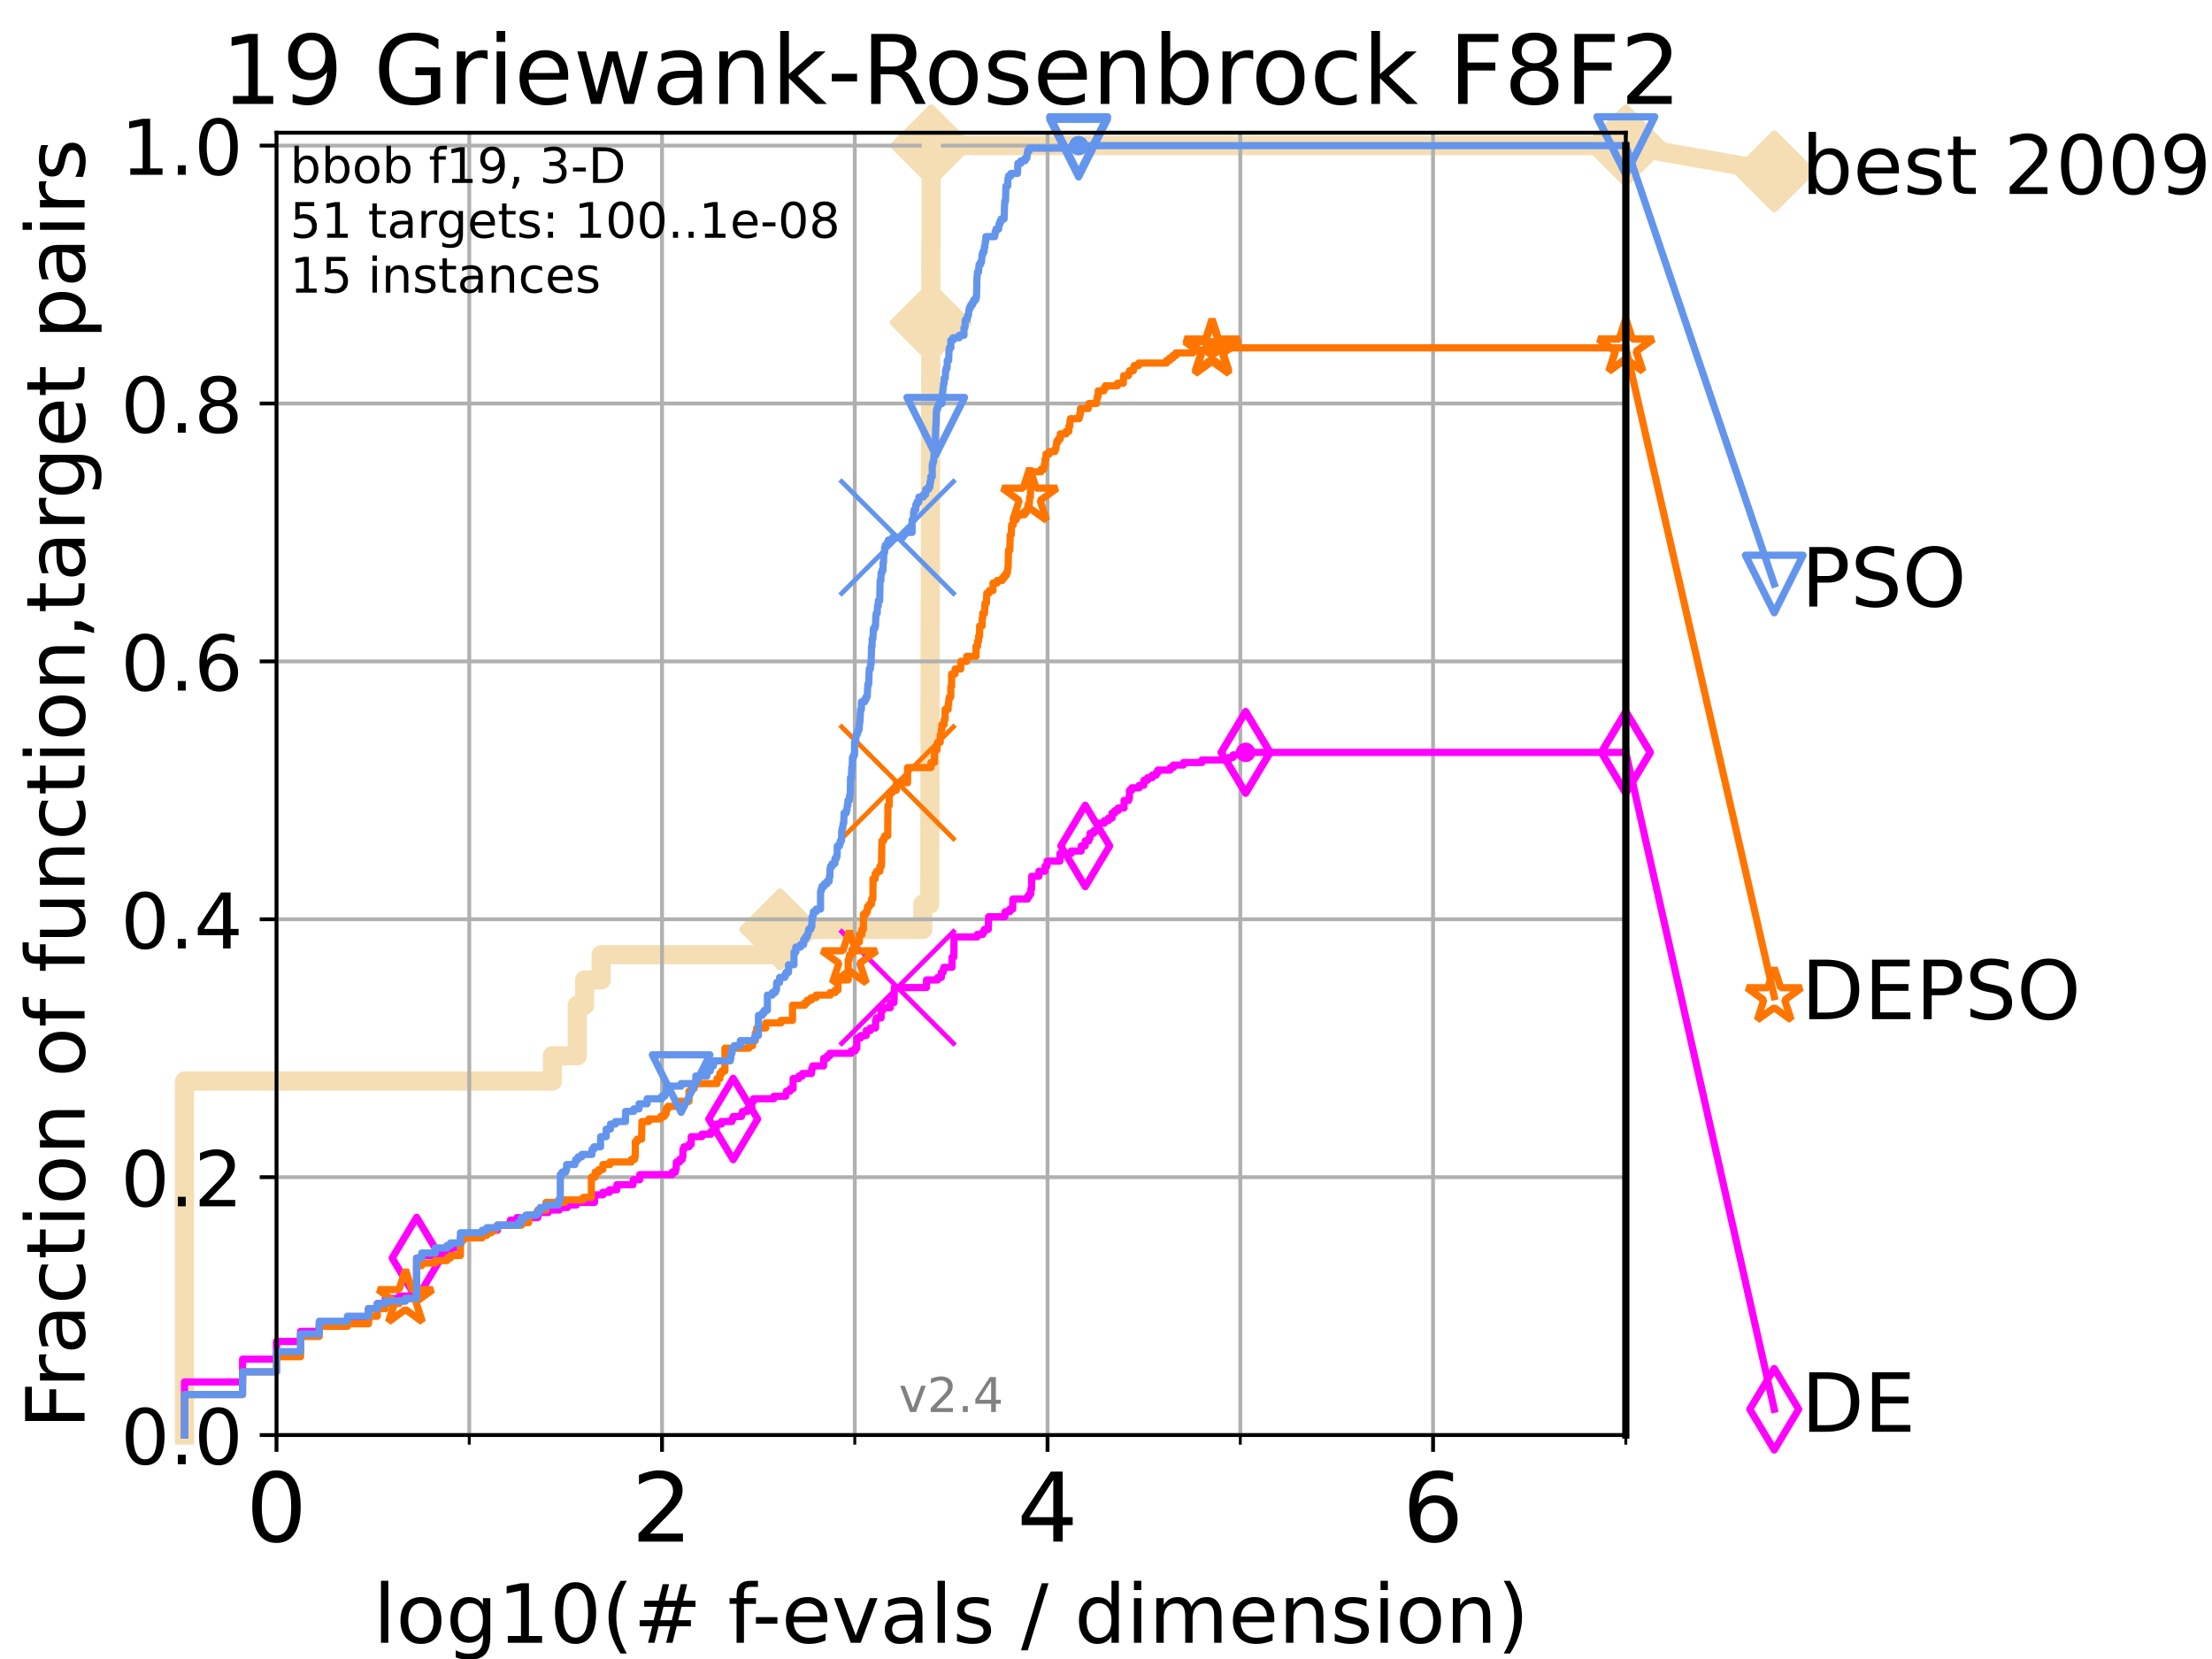 <?xml version="1.0" encoding="utf-8" standalone="no"?>
<!DOCTYPE svg PUBLIC "-//W3C//DTD SVG 1.1//EN"
  "http://www.w3.org/Graphics/SVG/1.1/DTD/svg11.dtd">
<!-- Created with matplotlib (https://matplotlib.org/) -->
<svg height="345.6pt" version="1.1" viewBox="0 0 460.8 345.6" width="460.8pt" xmlns="http://www.w3.org/2000/svg" xmlns:xlink="http://www.w3.org/1999/xlink">
 <defs>
  <style type="text/css">
*{stroke-linecap:butt;stroke-linejoin:round;}
  </style>
 </defs>
 <g id="figure_1">
  <g id="patch_1">
   <path d="M 0 345.6 
L 460.8 345.6 
L 460.8 0 
L 0 0 
z
" style="fill:#ffffff;"/>
  </g>
  <g id="axes_1">
   <g id="patch_2">
    <path d="M 57.6 298.944 
L 338.688 298.944 
L 338.688 27.648 
L 57.6 27.648 
z
" style="fill:#ffffff;"/>
   </g>
   <g id="line2d_1">
    <path d="M 38.441 298.944 
L 38.441 225.208 
L 115.077 225.208 
L 115.077 219.941 
L 120.255 219.941 
L 120.255 209.407 
L 121.785 209.407 
L 121.785 204.141 
L 125.232 204.141 
L 125.232 198.874 
L 162.517 198.874 
L 162.517 193.607 
L 192.244 193.607 
L 192.244 188.34 
L 193.684 188.34 
L 193.684 183.073 
L 193.696 183.073 
L 193.696 177.806 
L 193.701 177.806 
L 193.701 172.539 
L 193.719 172.539 
L 193.719 167.272 
L 193.734 167.272 
L 193.734 162.006 
L 193.746 162.006 
L 193.746 151.472 
L 193.75 151.472 
L 193.75 146.205 
L 193.762 146.205 
L 193.762 135.671 
L 193.767 135.671 
L 193.767 130.404 
L 193.79 130.404 
L 193.79 125.138 
L 193.802 125.138 
L 193.802 114.604 
L 193.809 114.604 
L 193.809 109.337 
L 193.814 109.337 
L 193.814 104.07 
L 193.826 104.07 
L 193.826 98.803 
L 193.845 98.803 
L 193.845 93.536 
L 193.868 93.536 
L 193.868 88.27 
L 193.873 88.27 
L 193.873 83.003 
L 193.88 83.003 
L 193.88 77.736 
L 193.892 77.736 
L 193.892 67.202 
L 193.908 67.202 
L 193.908 56.668 
L 193.92 56.668 
L 193.92 51.402 
L 193.962 51.402 
L 193.962 46.135 
L 193.969 46.135 
L 193.969 40.868 
L 193.978 40.868 
L 193.978 35.601 
L 194.004 35.601 
L 194.004 30.334 
L 338.688 30.334 
" style="fill:none;stroke:#f5deb3;stroke-linecap:square;stroke-width:4;"/>
   </g>
   <g id="line2d_2">
    <defs>
     <path d="M -0 7.778 
L 7.778 0 
L 0 -7.778 
L -7.778 -0 
z
" id="m480c4de2df" style="stroke:#f5deb3;stroke-linejoin:miter;stroke-width:1.5;"/>
    </defs>
    <g>
     <use style="fill:#f5deb3;stroke:#f5deb3;stroke-linejoin:miter;stroke-width:1.5;" x="162.517" xlink:href="#m480c4de2df" y="193.607"/>
     <use style="fill:#f5deb3;stroke:#f5deb3;stroke-linejoin:miter;stroke-width:1.5;" x="193.892" xlink:href="#m480c4de2df" y="67.202"/>
     <use style="fill:#f5deb3;stroke:#f5deb3;stroke-linejoin:miter;stroke-width:1.5;" x="194.004" xlink:href="#m480c4de2df" y="30.334"/>
     <use style="fill:#f5deb3;stroke:#f5deb3;stroke-linejoin:miter;stroke-width:1.5;" x="194.004" xlink:href="#m480c4de2df" y="30.334"/>
     <use style="fill:#f5deb3;stroke:#f5deb3;stroke-linejoin:miter;stroke-width:1.5;" x="338.688" xlink:href="#m480c4de2df" y="30.334"/>
    </g>
   </g>
   <g id="line2d_3">
    <path style="fill:none;stroke:#f5deb3;stroke-linecap:square;stroke-width:4;"/>
    <g/>
   </g>
   <g id="line2d_4">
    <path d="M 338.688 30.334 
L 369.608 35.706 
" style="fill:none;stroke:#f5deb3;stroke-linecap:square;stroke-width:4;"/>
    <g>
     <use style="fill:#f5deb3;stroke:#f5deb3;stroke-linejoin:miter;stroke-width:1.5;" x="338.688" xlink:href="#m480c4de2df" y="30.334"/>
     <use style="fill:#f5deb3;stroke:#f5deb3;stroke-linejoin:miter;stroke-width:1.5;" x="369.608" xlink:href="#m480c4de2df" y="35.706"/>
    </g>
   </g>
   <g id="matplotlib.axis_1">
    <g id="xtick_1">
     <g id="line2d_5">
      <path clip-path="url(#p426cbc22ec)" d="M 57.6 298.944 
L 57.6 27.648 
" style="fill:none;stroke:#b0b0b0;stroke-linecap:square;stroke-width:0.8;"/>
     </g>
     <g id="line2d_6">
      <defs>
       <path d="M 0 0 
L 0 3.5 
" id="md1dd2daeaf" style="stroke:#000000;stroke-width:0.8;"/>
      </defs>
      <g>
       <use style="stroke:#000000;stroke-width:0.8;" x="57.6" xlink:href="#md1dd2daeaf" y="298.944"/>
      </g>
     </g>
     <g id="text_1">
      <!-- 0 -->
      <defs>
       <path d="M 31.781 66.406 
Q 24.172 66.406 20.328 58.906 
Q 16.5 51.422 16.5 36.375 
Q 16.5 21.391 20.328 13.891 
Q 24.172 6.391 31.781 6.391 
Q 39.453 6.391 43.281 13.891 
Q 47.125 21.391 47.125 36.375 
Q 47.125 51.422 43.281 58.906 
Q 39.453 66.406 31.781 66.406 
z
M 31.781 74.219 
Q 44.047 74.219 50.516 64.516 
Q 56.984 54.828 56.984 36.375 
Q 56.984 17.969 50.516 8.266 
Q 44.047 -1.422 31.781 -1.422 
Q 19.531 -1.422 13.062 8.266 
Q 6.594 17.969 6.594 36.375 
Q 6.594 54.828 13.062 64.516 
Q 19.531 74.219 31.781 74.219 
z
" id="DejaVuSans-48"/>
      </defs>
      <g transform="translate(51.237 321.141)scale(0.2 -0.2)">
       <use xlink:href="#DejaVuSans-48"/>
      </g>
     </g>
    </g>
    <g id="xtick_2">
     <g id="line2d_7">
      <path clip-path="url(#p426cbc22ec)" d="M 137.911 298.944 
L 137.911 27.648 
" style="fill:none;stroke:#b0b0b0;stroke-linecap:square;stroke-width:0.8;"/>
     </g>
     <g id="line2d_8">
      <g>
       <use style="stroke:#000000;stroke-width:0.8;" x="137.911" xlink:href="#md1dd2daeaf" y="298.944"/>
      </g>
     </g>
     <g id="text_2">
      <!-- 2 -->
      <defs>
       <path d="M 19.188 8.297 
L 53.609 8.297 
L 53.609 0 
L 7.328 0 
L 7.328 8.297 
Q 12.938 14.109 22.625 23.891 
Q 32.328 33.688 34.812 36.531 
Q 39.547 41.844 41.422 45.531 
Q 43.312 49.219 43.312 52.781 
Q 43.312 58.594 39.234 62.25 
Q 35.156 65.922 28.609 65.922 
Q 23.969 65.922 18.812 64.312 
Q 13.672 62.703 7.812 59.422 
L 7.812 69.391 
Q 13.766 71.781 18.938 73 
Q 24.125 74.219 28.422 74.219 
Q 39.75 74.219 46.484 68.547 
Q 53.219 62.891 53.219 53.422 
Q 53.219 48.922 51.531 44.891 
Q 49.859 40.875 45.406 35.406 
Q 44.188 33.984 37.641 27.219 
Q 31.109 20.453 19.188 8.297 
z
" id="DejaVuSans-50"/>
      </defs>
      <g transform="translate(131.548 321.141)scale(0.2 -0.2)">
       <use xlink:href="#DejaVuSans-50"/>
      </g>
     </g>
    </g>
    <g id="xtick_3">
     <g id="line2d_9">
      <path clip-path="url(#p426cbc22ec)" d="M 218.222 298.944 
L 218.222 27.648 
" style="fill:none;stroke:#b0b0b0;stroke-linecap:square;stroke-width:0.8;"/>
     </g>
     <g id="line2d_10">
      <g>
       <use style="stroke:#000000;stroke-width:0.8;" x="218.222" xlink:href="#md1dd2daeaf" y="298.944"/>
      </g>
     </g>
     <g id="text_3">
      <!-- 4 -->
      <defs>
       <path d="M 37.797 64.312 
L 12.891 25.391 
L 37.797 25.391 
z
M 35.203 72.906 
L 47.609 72.906 
L 47.609 25.391 
L 58.016 25.391 
L 58.016 17.188 
L 47.609 17.188 
L 47.609 0 
L 37.797 0 
L 37.797 17.188 
L 4.891 17.188 
L 4.891 26.703 
z
" id="DejaVuSans-52"/>
      </defs>
      <g transform="translate(211.859 321.141)scale(0.2 -0.2)">
       <use xlink:href="#DejaVuSans-52"/>
      </g>
     </g>
    </g>
    <g id="xtick_4">
     <g id="line2d_11">
      <path clip-path="url(#p426cbc22ec)" d="M 298.533 298.944 
L 298.533 27.648 
" style="fill:none;stroke:#b0b0b0;stroke-linecap:square;stroke-width:0.8;"/>
     </g>
     <g id="line2d_12">
      <g>
       <use style="stroke:#000000;stroke-width:0.8;" x="298.533" xlink:href="#md1dd2daeaf" y="298.944"/>
      </g>
     </g>
     <g id="text_4">
      <!-- 6 -->
      <defs>
       <path d="M 33.016 40.375 
Q 26.375 40.375 22.484 35.828 
Q 18.609 31.297 18.609 23.391 
Q 18.609 15.531 22.484 10.953 
Q 26.375 6.391 33.016 6.391 
Q 39.656 6.391 43.531 10.953 
Q 47.406 15.531 47.406 23.391 
Q 47.406 31.297 43.531 35.828 
Q 39.656 40.375 33.016 40.375 
z
M 52.594 71.297 
L 52.594 62.312 
Q 48.875 64.062 45.094 64.984 
Q 41.312 65.922 37.594 65.922 
Q 27.828 65.922 22.672 59.328 
Q 17.531 52.734 16.797 39.406 
Q 19.672 43.656 24.016 45.922 
Q 28.375 48.188 33.594 48.188 
Q 44.578 48.188 50.953 41.516 
Q 57.328 34.859 57.328 23.391 
Q 57.328 12.156 50.688 5.359 
Q 44.047 -1.422 33.016 -1.422 
Q 20.359 -1.422 13.672 8.266 
Q 6.984 17.969 6.984 36.375 
Q 6.984 53.656 15.188 63.938 
Q 23.391 74.219 37.203 74.219 
Q 40.922 74.219 44.703 73.484 
Q 48.484 72.75 52.594 71.297 
z
" id="DejaVuSans-54"/>
      </defs>
      <g transform="translate(292.17 321.141)scale(0.2 -0.2)">
       <use xlink:href="#DejaVuSans-54"/>
      </g>
     </g>
    </g>
    <g id="xtick_5">
     <g id="line2d_13">
      <path clip-path="url(#p426cbc22ec)" d="M 97.755 298.944 
L 97.755 27.648 
" style="fill:none;stroke:#b0b0b0;stroke-linecap:square;stroke-width:0.8;"/>
     </g>
     <g id="line2d_14">
      <defs>
       <path d="M 0 0 
L 0 2 
" id="mafb7ac84b8" style="stroke:#000000;stroke-width:0.6;"/>
      </defs>
      <g>
       <use style="stroke:#000000;stroke-width:0.6;" x="97.755" xlink:href="#mafb7ac84b8" y="298.944"/>
      </g>
     </g>
    </g>
    <g id="xtick_6">
     <g id="line2d_15">
      <path clip-path="url(#p426cbc22ec)" d="M 178.066 298.944 
L 178.066 27.648 
" style="fill:none;stroke:#b0b0b0;stroke-linecap:square;stroke-width:0.8;"/>
     </g>
     <g id="line2d_16">
      <g>
       <use style="stroke:#000000;stroke-width:0.6;" x="178.066" xlink:href="#mafb7ac84b8" y="298.944"/>
      </g>
     </g>
    </g>
    <g id="xtick_7">
     <g id="line2d_17">
      <path clip-path="url(#p426cbc22ec)" d="M 258.377 298.944 
L 258.377 27.648 
" style="fill:none;stroke:#b0b0b0;stroke-linecap:square;stroke-width:0.8;"/>
     </g>
     <g id="line2d_18">
      <g>
       <use style="stroke:#000000;stroke-width:0.6;" x="258.377" xlink:href="#mafb7ac84b8" y="298.944"/>
      </g>
     </g>
    </g>
    <g id="xtick_8">
     <g id="line2d_19">
      <path clip-path="url(#p426cbc22ec)" d="M 338.688 298.944 
L 338.688 27.648 
" style="fill:none;stroke:#b0b0b0;stroke-linecap:square;stroke-width:0.8;"/>
     </g>
     <g id="line2d_20">
      <g>
       <use style="stroke:#000000;stroke-width:0.6;" x="338.688" xlink:href="#mafb7ac84b8" y="298.944"/>
      </g>
     </g>
    </g>
    <g id="text_5">
     <!-- log10(# f-evals / dimension) -->
     <defs>
      <path d="M 9.422 75.984 
L 18.406 75.984 
L 18.406 0 
L 9.422 0 
z
" id="DejaVuSans-108"/>
      <path d="M 30.609 48.391 
Q 23.391 48.391 19.188 42.75 
Q 14.984 37.109 14.984 27.297 
Q 14.984 17.484 19.156 11.844 
Q 23.344 6.203 30.609 6.203 
Q 37.797 6.203 41.984 11.859 
Q 46.188 17.531 46.188 27.297 
Q 46.188 37.016 41.984 42.703 
Q 37.797 48.391 30.609 48.391 
z
M 30.609 56 
Q 42.328 56 49.016 48.375 
Q 55.719 40.766 55.719 27.297 
Q 55.719 13.875 49.016 6.219 
Q 42.328 -1.422 30.609 -1.422 
Q 18.844 -1.422 12.172 6.219 
Q 5.516 13.875 5.516 27.297 
Q 5.516 40.766 12.172 48.375 
Q 18.844 56 30.609 56 
z
" id="DejaVuSans-111"/>
      <path d="M 45.406 27.984 
Q 45.406 37.75 41.375 43.109 
Q 37.359 48.484 30.078 48.484 
Q 22.859 48.484 18.828 43.109 
Q 14.797 37.75 14.797 27.984 
Q 14.797 18.266 18.828 12.891 
Q 22.859 7.516 30.078 7.516 
Q 37.359 7.516 41.375 12.891 
Q 45.406 18.266 45.406 27.984 
z
M 54.391 6.781 
Q 54.391 -7.172 48.188 -13.984 
Q 42 -20.797 29.203 -20.797 
Q 24.469 -20.797 20.266 -20.094 
Q 16.062 -19.391 12.109 -17.922 
L 12.109 -9.188 
Q 16.062 -11.328 19.922 -12.344 
Q 23.781 -13.375 27.781 -13.375 
Q 36.625 -13.375 41.016 -8.766 
Q 45.406 -4.156 45.406 5.172 
L 45.406 9.625 
Q 42.625 4.781 38.281 2.391 
Q 33.938 0 27.875 0 
Q 17.828 0 11.672 7.656 
Q 5.516 15.328 5.516 27.984 
Q 5.516 40.672 11.672 48.328 
Q 17.828 56 27.875 56 
Q 33.938 56 38.281 53.609 
Q 42.625 51.219 45.406 46.391 
L 45.406 54.688 
L 54.391 54.688 
z
" id="DejaVuSans-103"/>
      <path d="M 12.406 8.297 
L 28.516 8.297 
L 28.516 63.922 
L 10.984 60.406 
L 10.984 69.391 
L 28.422 72.906 
L 38.281 72.906 
L 38.281 8.297 
L 54.391 8.297 
L 54.391 0 
L 12.406 0 
z
" id="DejaVuSans-49"/>
      <path d="M 31 75.875 
Q 24.469 64.656 21.281 53.656 
Q 18.109 42.672 18.109 31.391 
Q 18.109 20.125 21.312 9.062 
Q 24.516 -2 31 -13.188 
L 23.188 -13.188 
Q 15.875 -1.703 12.234 9.375 
Q 8.594 20.453 8.594 31.391 
Q 8.594 42.281 12.203 53.312 
Q 15.828 64.359 23.188 75.875 
z
" id="DejaVuSans-40"/>
      <path d="M 51.125 44 
L 36.922 44 
L 32.812 27.688 
L 47.125 27.688 
z
M 43.797 71.781 
L 38.719 51.516 
L 52.984 51.516 
L 58.109 71.781 
L 65.922 71.781 
L 60.891 51.516 
L 76.125 51.516 
L 76.125 44 
L 58.984 44 
L 54.984 27.688 
L 70.516 27.688 
L 70.516 20.219 
L 53.078 20.219 
L 48 0 
L 40.188 0 
L 45.219 20.219 
L 30.906 20.219 
L 25.875 0 
L 18.016 0 
L 23.094 20.219 
L 7.719 20.219 
L 7.719 27.688 
L 24.906 27.688 
L 29 44 
L 13.281 44 
L 13.281 51.516 
L 30.906 51.516 
L 35.891 71.781 
z
" id="DejaVuSans-35"/>
      <path id="DejaVuSans-32"/>
      <path d="M 37.109 75.984 
L 37.109 68.5 
L 28.516 68.5 
Q 23.688 68.5 21.797 66.547 
Q 19.922 64.594 19.922 59.516 
L 19.922 54.688 
L 34.719 54.688 
L 34.719 47.703 
L 19.922 47.703 
L 19.922 0 
L 10.891 0 
L 10.891 47.703 
L 2.297 47.703 
L 2.297 54.688 
L 10.891 54.688 
L 10.891 58.5 
Q 10.891 67.625 15.141 71.797 
Q 19.391 75.984 28.609 75.984 
z
" id="DejaVuSans-102"/>
      <path d="M 4.891 31.391 
L 31.203 31.391 
L 31.203 23.391 
L 4.891 23.391 
z
" id="DejaVuSans-45"/>
      <path d="M 56.203 29.594 
L 56.203 25.203 
L 14.891 25.203 
Q 15.484 15.922 20.484 11.062 
Q 25.484 6.203 34.422 6.203 
Q 39.594 6.203 44.453 7.469 
Q 49.312 8.734 54.109 11.281 
L 54.109 2.781 
Q 49.266 0.734 44.188 -0.344 
Q 39.109 -1.422 33.891 -1.422 
Q 20.797 -1.422 13.156 6.188 
Q 5.516 13.812 5.516 26.812 
Q 5.516 40.234 12.766 48.109 
Q 20.016 56 32.328 56 
Q 43.359 56 49.781 48.891 
Q 56.203 41.797 56.203 29.594 
z
M 47.219 32.234 
Q 47.125 39.594 43.094 43.984 
Q 39.062 48.391 32.422 48.391 
Q 24.906 48.391 20.391 44.141 
Q 15.875 39.891 15.188 32.172 
z
" id="DejaVuSans-101"/>
      <path d="M 2.984 54.688 
L 12.5 54.688 
L 29.594 8.797 
L 46.688 54.688 
L 56.203 54.688 
L 35.688 0 
L 23.484 0 
z
" id="DejaVuSans-118"/>
      <path d="M 34.281 27.484 
Q 23.391 27.484 19.188 25 
Q 14.984 22.516 14.984 16.5 
Q 14.984 11.719 18.141 8.906 
Q 21.297 6.109 26.703 6.109 
Q 34.188 6.109 38.703 11.406 
Q 43.219 16.703 43.219 25.484 
L 43.219 27.484 
z
M 52.203 31.203 
L 52.203 0 
L 43.219 0 
L 43.219 8.297 
Q 40.141 3.328 35.547 0.953 
Q 30.953 -1.422 24.312 -1.422 
Q 15.922 -1.422 10.953 3.297 
Q 6 8.016 6 15.922 
Q 6 25.141 12.172 29.828 
Q 18.359 34.516 30.609 34.516 
L 43.219 34.516 
L 43.219 35.406 
Q 43.219 41.609 39.141 45 
Q 35.062 48.391 27.688 48.391 
Q 23 48.391 18.547 47.266 
Q 14.109 46.141 10.016 43.891 
L 10.016 52.203 
Q 14.938 54.109 19.578 55.047 
Q 24.219 56 28.609 56 
Q 40.484 56 46.344 49.844 
Q 52.203 43.703 52.203 31.203 
z
" id="DejaVuSans-97"/>
      <path d="M 44.281 53.078 
L 44.281 44.578 
Q 40.484 46.531 36.375 47.5 
Q 32.281 48.484 27.875 48.484 
Q 21.188 48.484 17.844 46.438 
Q 14.5 44.391 14.5 40.281 
Q 14.5 37.156 16.891 35.375 
Q 19.281 33.594 26.516 31.984 
L 29.594 31.297 
Q 39.156 29.25 43.188 25.516 
Q 47.219 21.781 47.219 15.094 
Q 47.219 7.469 41.188 3.016 
Q 35.156 -1.422 24.609 -1.422 
Q 20.219 -1.422 15.453 -0.562 
Q 10.688 0.297 5.422 2 
L 5.422 11.281 
Q 10.406 8.688 15.234 7.391 
Q 20.062 6.109 24.812 6.109 
Q 31.156 6.109 34.562 8.281 
Q 37.984 10.453 37.984 14.406 
Q 37.984 18.062 35.516 20.016 
Q 33.062 21.969 24.703 23.781 
L 21.578 24.516 
Q 13.234 26.266 9.516 29.906 
Q 5.812 33.547 5.812 39.891 
Q 5.812 47.609 11.281 51.797 
Q 16.75 56 26.812 56 
Q 31.781 56 36.172 55.266 
Q 40.578 54.547 44.281 53.078 
z
" id="DejaVuSans-115"/>
      <path d="M 25.391 72.906 
L 33.688 72.906 
L 8.297 -9.281 
L 0 -9.281 
z
" id="DejaVuSans-47"/>
      <path d="M 45.406 46.391 
L 45.406 75.984 
L 54.391 75.984 
L 54.391 0 
L 45.406 0 
L 45.406 8.203 
Q 42.578 3.328 38.25 0.953 
Q 33.938 -1.422 27.875 -1.422 
Q 17.969 -1.422 11.734 6.484 
Q 5.516 14.406 5.516 27.297 
Q 5.516 40.188 11.734 48.094 
Q 17.969 56 27.875 56 
Q 33.938 56 38.25 53.625 
Q 42.578 51.266 45.406 46.391 
z
M 14.797 27.297 
Q 14.797 17.391 18.875 11.75 
Q 22.953 6.109 30.078 6.109 
Q 37.203 6.109 41.297 11.75 
Q 45.406 17.391 45.406 27.297 
Q 45.406 37.203 41.297 42.844 
Q 37.203 48.484 30.078 48.484 
Q 22.953 48.484 18.875 42.844 
Q 14.797 37.203 14.797 27.297 
z
" id="DejaVuSans-100"/>
      <path d="M 9.422 54.688 
L 18.406 54.688 
L 18.406 0 
L 9.422 0 
z
M 9.422 75.984 
L 18.406 75.984 
L 18.406 64.594 
L 9.422 64.594 
z
" id="DejaVuSans-105"/>
      <path d="M 52 44.188 
Q 55.375 50.25 60.062 53.125 
Q 64.75 56 71.094 56 
Q 79.641 56 84.281 50.016 
Q 88.922 44.047 88.922 33.016 
L 88.922 0 
L 79.891 0 
L 79.891 32.719 
Q 79.891 40.578 77.094 44.375 
Q 74.312 48.188 68.609 48.188 
Q 61.625 48.188 57.562 43.547 
Q 53.516 38.922 53.516 30.906 
L 53.516 0 
L 44.484 0 
L 44.484 32.719 
Q 44.484 40.625 41.703 44.406 
Q 38.922 48.188 33.109 48.188 
Q 26.219 48.188 22.156 43.531 
Q 18.109 38.875 18.109 30.906 
L 18.109 0 
L 9.078 0 
L 9.078 54.688 
L 18.109 54.688 
L 18.109 46.188 
Q 21.188 51.219 25.484 53.609 
Q 29.781 56 35.688 56 
Q 41.656 56 45.828 52.969 
Q 50 49.953 52 44.188 
z
" id="DejaVuSans-109"/>
      <path d="M 54.891 33.016 
L 54.891 0 
L 45.906 0 
L 45.906 32.719 
Q 45.906 40.484 42.875 44.328 
Q 39.844 48.188 33.797 48.188 
Q 26.516 48.188 22.312 43.547 
Q 18.109 38.922 18.109 30.906 
L 18.109 0 
L 9.078 0 
L 9.078 54.688 
L 18.109 54.688 
L 18.109 46.188 
Q 21.344 51.125 25.703 53.562 
Q 30.078 56 35.797 56 
Q 45.219 56 50.047 50.172 
Q 54.891 44.344 54.891 33.016 
z
" id="DejaVuSans-110"/>
      <path d="M 8.016 75.875 
L 15.828 75.875 
Q 23.141 64.359 26.781 53.312 
Q 30.422 42.281 30.422 31.391 
Q 30.422 20.453 26.781 9.375 
Q 23.141 -1.703 15.828 -13.188 
L 8.016 -13.188 
Q 14.5 -2 17.703 9.062 
Q 20.906 20.125 20.906 31.391 
Q 20.906 42.672 17.703 53.656 
Q 14.5 64.656 8.016 75.875 
z
" id="DejaVuSans-41"/>
     </defs>
     <g transform="translate(77.764 342.218)scale(0.17 -0.17)">
      <use xlink:href="#DejaVuSans-108"/>
      <use x="27.783" xlink:href="#DejaVuSans-111"/>
      <use x="88.965" xlink:href="#DejaVuSans-103"/>
      <use x="152.441" xlink:href="#DejaVuSans-49"/>
      <use x="216.064" xlink:href="#DejaVuSans-48"/>
      <use x="279.688" xlink:href="#DejaVuSans-40"/>
      <use x="318.701" xlink:href="#DejaVuSans-35"/>
      <use x="402.49" xlink:href="#DejaVuSans-32"/>
      <use x="434.277" xlink:href="#DejaVuSans-102"/>
      <use x="463.982" xlink:href="#DejaVuSans-45"/>
      <use x="500.066" xlink:href="#DejaVuSans-101"/>
      <use x="561.59" xlink:href="#DejaVuSans-118"/>
      <use x="620.77" xlink:href="#DejaVuSans-97"/>
      <use x="682.049" xlink:href="#DejaVuSans-108"/>
      <use x="709.832" xlink:href="#DejaVuSans-115"/>
      <use x="761.932" xlink:href="#DejaVuSans-32"/>
      <use x="793.719" xlink:href="#DejaVuSans-47"/>
      <use x="827.41" xlink:href="#DejaVuSans-32"/>
      <use x="859.197" xlink:href="#DejaVuSans-100"/>
      <use x="922.674" xlink:href="#DejaVuSans-105"/>
      <use x="950.457" xlink:href="#DejaVuSans-109"/>
      <use x="1047.869" xlink:href="#DejaVuSans-101"/>
      <use x="1109.393" xlink:href="#DejaVuSans-110"/>
      <use x="1172.771" xlink:href="#DejaVuSans-115"/>
      <use x="1224.871" xlink:href="#DejaVuSans-105"/>
      <use x="1252.654" xlink:href="#DejaVuSans-111"/>
      <use x="1313.836" xlink:href="#DejaVuSans-110"/>
      <use x="1377.215" xlink:href="#DejaVuSans-41"/>
     </g>
    </g>
   </g>
   <g id="matplotlib.axis_2">
    <g id="ytick_1">
     <g id="line2d_21">
      <path clip-path="url(#p426cbc22ec)" d="M 57.6 298.944 
L 338.688 298.944 
" style="fill:none;stroke:#b0b0b0;stroke-linecap:square;stroke-width:0.8;"/>
     </g>
     <g id="line2d_22">
      <defs>
       <path d="M 0 0 
L -3.5 0 
" id="m84b4a13b44" style="stroke:#000000;stroke-width:0.8;"/>
      </defs>
      <g>
       <use style="stroke:#000000;stroke-width:0.8;" x="57.6" xlink:href="#m84b4a13b44" y="298.944"/>
      </g>
     </g>
     <g id="text_6">
      <!-- 0.0 -->
      <defs>
       <path d="M 10.688 12.406 
L 21 12.406 
L 21 0 
L 10.688 0 
z
" id="DejaVuSans-46"/>
      </defs>
      <g transform="translate(25.155 305.023)scale(0.16 -0.16)">
       <use xlink:href="#DejaVuSans-48"/>
       <use x="63.623" xlink:href="#DejaVuSans-46"/>
       <use x="95.41" xlink:href="#DejaVuSans-48"/>
      </g>
     </g>
    </g>
    <g id="ytick_2">
     <g id="line2d_23">
      <path clip-path="url(#p426cbc22ec)" d="M 57.6 245.222 
L 338.688 245.222 
" style="fill:none;stroke:#b0b0b0;stroke-linecap:square;stroke-width:0.8;"/>
     </g>
     <g id="line2d_24">
      <g>
       <use style="stroke:#000000;stroke-width:0.8;" x="57.6" xlink:href="#m84b4a13b44" y="245.222"/>
      </g>
     </g>
     <g id="text_7">
      <!-- 0.2 -->
      <g transform="translate(25.155 251.301)scale(0.16 -0.16)">
       <use xlink:href="#DejaVuSans-48"/>
       <use x="63.623" xlink:href="#DejaVuSans-46"/>
       <use x="95.41" xlink:href="#DejaVuSans-50"/>
      </g>
     </g>
    </g>
    <g id="ytick_3">
     <g id="line2d_25">
      <path clip-path="url(#p426cbc22ec)" d="M 57.6 191.5 
L 338.688 191.5 
" style="fill:none;stroke:#b0b0b0;stroke-linecap:square;stroke-width:0.8;"/>
     </g>
     <g id="line2d_26">
      <g>
       <use style="stroke:#000000;stroke-width:0.8;" x="57.6" xlink:href="#m84b4a13b44" y="191.5"/>
      </g>
     </g>
     <g id="text_8">
      <!-- 0.4 -->
      <g transform="translate(25.155 197.579)scale(0.16 -0.16)">
       <use xlink:href="#DejaVuSans-48"/>
       <use x="63.623" xlink:href="#DejaVuSans-46"/>
       <use x="95.41" xlink:href="#DejaVuSans-52"/>
      </g>
     </g>
    </g>
    <g id="ytick_4">
     <g id="line2d_27">
      <path clip-path="url(#p426cbc22ec)" d="M 57.6 137.778 
L 338.688 137.778 
" style="fill:none;stroke:#b0b0b0;stroke-linecap:square;stroke-width:0.8;"/>
     </g>
     <g id="line2d_28">
      <g>
       <use style="stroke:#000000;stroke-width:0.8;" x="57.6" xlink:href="#m84b4a13b44" y="137.778"/>
      </g>
     </g>
     <g id="text_9">
      <!-- 0.6 -->
      <g transform="translate(25.155 143.857)scale(0.16 -0.16)">
       <use xlink:href="#DejaVuSans-48"/>
       <use x="63.623" xlink:href="#DejaVuSans-46"/>
       <use x="95.41" xlink:href="#DejaVuSans-54"/>
      </g>
     </g>
    </g>
    <g id="ytick_5">
     <g id="line2d_29">
      <path clip-path="url(#p426cbc22ec)" d="M 57.6 84.056 
L 338.688 84.056 
" style="fill:none;stroke:#b0b0b0;stroke-linecap:square;stroke-width:0.8;"/>
     </g>
     <g id="line2d_30">
      <g>
       <use style="stroke:#000000;stroke-width:0.8;" x="57.6" xlink:href="#m84b4a13b44" y="84.056"/>
      </g>
     </g>
     <g id="text_10">
      <!-- 0.8 -->
      <defs>
       <path d="M 31.781 34.625 
Q 24.75 34.625 20.719 30.859 
Q 16.703 27.094 16.703 20.516 
Q 16.703 13.922 20.719 10.156 
Q 24.75 6.391 31.781 6.391 
Q 38.812 6.391 42.859 10.172 
Q 46.922 13.969 46.922 20.516 
Q 46.922 27.094 42.891 30.859 
Q 38.875 34.625 31.781 34.625 
z
M 21.922 38.812 
Q 15.578 40.375 12.031 44.719 
Q 8.5 49.078 8.5 55.328 
Q 8.5 64.062 14.719 69.141 
Q 20.953 74.219 31.781 74.219 
Q 42.672 74.219 48.875 69.141 
Q 55.078 64.062 55.078 55.328 
Q 55.078 49.078 51.531 44.719 
Q 48 40.375 41.703 38.812 
Q 48.828 37.156 52.797 32.312 
Q 56.781 27.484 56.781 20.516 
Q 56.781 9.906 50.312 4.234 
Q 43.844 -1.422 31.781 -1.422 
Q 19.734 -1.422 13.25 4.234 
Q 6.781 9.906 6.781 20.516 
Q 6.781 27.484 10.781 32.312 
Q 14.797 37.156 21.922 38.812 
z
M 18.312 54.391 
Q 18.312 48.734 21.844 45.562 
Q 25.391 42.391 31.781 42.391 
Q 38.141 42.391 41.719 45.562 
Q 45.312 48.734 45.312 54.391 
Q 45.312 60.062 41.719 63.234 
Q 38.141 66.406 31.781 66.406 
Q 25.391 66.406 21.844 63.234 
Q 18.312 60.062 18.312 54.391 
z
" id="DejaVuSans-56"/>
      </defs>
      <g transform="translate(25.155 90.135)scale(0.16 -0.16)">
       <use xlink:href="#DejaVuSans-48"/>
       <use x="63.623" xlink:href="#DejaVuSans-46"/>
       <use x="95.41" xlink:href="#DejaVuSans-56"/>
      </g>
     </g>
    </g>
    <g id="ytick_6">
     <g id="line2d_31">
      <path clip-path="url(#p426cbc22ec)" d="M 57.6 30.334 
L 338.688 30.334 
" style="fill:none;stroke:#b0b0b0;stroke-linecap:square;stroke-width:0.8;"/>
     </g>
     <g id="line2d_32">
      <g>
       <use style="stroke:#000000;stroke-width:0.8;" x="57.6" xlink:href="#m84b4a13b44" y="30.334"/>
      </g>
     </g>
     <g id="text_11">
      <!-- 1.0 -->
      <g transform="translate(25.155 36.413)scale(0.16 -0.16)">
       <use xlink:href="#DejaVuSans-49"/>
       <use x="63.623" xlink:href="#DejaVuSans-46"/>
       <use x="95.41" xlink:href="#DejaVuSans-48"/>
      </g>
     </g>
    </g>
    <g id="text_12">
     <!-- Fraction of function,target pairs -->
     <defs>
      <path d="M 9.812 72.906 
L 51.703 72.906 
L 51.703 64.594 
L 19.672 64.594 
L 19.672 43.109 
L 48.578 43.109 
L 48.578 34.812 
L 19.672 34.812 
L 19.672 0 
L 9.812 0 
z
" id="DejaVuSans-70"/>
      <path d="M 41.109 46.297 
Q 39.594 47.172 37.812 47.578 
Q 36.031 48 33.891 48 
Q 26.266 48 22.188 43.047 
Q 18.109 38.094 18.109 28.812 
L 18.109 0 
L 9.078 0 
L 9.078 54.688 
L 18.109 54.688 
L 18.109 46.188 
Q 20.953 51.172 25.484 53.578 
Q 30.031 56 36.531 56 
Q 37.453 56 38.578 55.875 
Q 39.703 55.766 41.062 55.516 
z
" id="DejaVuSans-114"/>
      <path d="M 48.781 52.594 
L 48.781 44.188 
Q 44.969 46.297 41.141 47.344 
Q 37.312 48.391 33.406 48.391 
Q 24.656 48.391 19.812 42.844 
Q 14.984 37.312 14.984 27.297 
Q 14.984 17.281 19.812 11.734 
Q 24.656 6.203 33.406 6.203 
Q 37.312 6.203 41.141 7.25 
Q 44.969 8.297 48.781 10.406 
L 48.781 2.094 
Q 45.016 0.344 40.984 -0.531 
Q 36.969 -1.422 32.422 -1.422 
Q 20.062 -1.422 12.781 6.344 
Q 5.516 14.109 5.516 27.297 
Q 5.516 40.672 12.859 48.328 
Q 20.219 56 33.016 56 
Q 37.156 56 41.109 55.141 
Q 45.062 54.297 48.781 52.594 
z
" id="DejaVuSans-99"/>
      <path d="M 18.312 70.219 
L 18.312 54.688 
L 36.812 54.688 
L 36.812 47.703 
L 18.312 47.703 
L 18.312 18.016 
Q 18.312 11.328 20.141 9.422 
Q 21.969 7.516 27.594 7.516 
L 36.812 7.516 
L 36.812 0 
L 27.594 0 
Q 17.188 0 13.234 3.875 
Q 9.281 7.766 9.281 18.016 
L 9.281 47.703 
L 2.688 47.703 
L 2.688 54.688 
L 9.281 54.688 
L 9.281 70.219 
z
" id="DejaVuSans-116"/>
      <path d="M 8.5 21.578 
L 8.5 54.688 
L 17.484 54.688 
L 17.484 21.922 
Q 17.484 14.156 20.5 10.266 
Q 23.531 6.391 29.594 6.391 
Q 36.859 6.391 41.078 11.031 
Q 45.312 15.672 45.312 23.688 
L 45.312 54.688 
L 54.297 54.688 
L 54.297 0 
L 45.312 0 
L 45.312 8.406 
Q 42.047 3.422 37.719 1 
Q 33.406 -1.422 27.688 -1.422 
Q 18.266 -1.422 13.375 4.438 
Q 8.5 10.297 8.5 21.578 
z
M 31.109 56 
z
" id="DejaVuSans-117"/>
      <path d="M 11.719 12.406 
L 22.016 12.406 
L 22.016 4 
L 14.016 -11.625 
L 7.719 -11.625 
L 11.719 4 
z
" id="DejaVuSans-44"/>
      <path d="M 18.109 8.203 
L 18.109 -20.797 
L 9.078 -20.797 
L 9.078 54.688 
L 18.109 54.688 
L 18.109 46.391 
Q 20.953 51.266 25.266 53.625 
Q 29.594 56 35.594 56 
Q 45.562 56 51.781 48.094 
Q 58.016 40.188 58.016 27.297 
Q 58.016 14.406 51.781 6.484 
Q 45.562 -1.422 35.594 -1.422 
Q 29.594 -1.422 25.266 0.953 
Q 20.953 3.328 18.109 8.203 
z
M 48.688 27.297 
Q 48.688 37.203 44.609 42.844 
Q 40.531 48.484 33.406 48.484 
Q 26.266 48.484 22.188 42.844 
Q 18.109 37.203 18.109 27.297 
Q 18.109 17.391 22.188 11.75 
Q 26.266 6.109 33.406 6.109 
Q 40.531 6.109 44.609 11.75 
Q 48.688 17.391 48.688 27.297 
z
" id="DejaVuSans-112"/>
     </defs>
     <g transform="translate(17.62 297.681)rotate(-90)scale(0.17 -0.17)">
      <use xlink:href="#DejaVuSans-70"/>
      <use x="50.27" xlink:href="#DejaVuSans-114"/>
      <use x="91.383" xlink:href="#DejaVuSans-97"/>
      <use x="152.662" xlink:href="#DejaVuSans-99"/>
      <use x="207.643" xlink:href="#DejaVuSans-116"/>
      <use x="246.852" xlink:href="#DejaVuSans-105"/>
      <use x="274.635" xlink:href="#DejaVuSans-111"/>
      <use x="335.816" xlink:href="#DejaVuSans-110"/>
      <use x="399.195" xlink:href="#DejaVuSans-32"/>
      <use x="430.982" xlink:href="#DejaVuSans-111"/>
      <use x="492.164" xlink:href="#DejaVuSans-102"/>
      <use x="527.369" xlink:href="#DejaVuSans-32"/>
      <use x="559.156" xlink:href="#DejaVuSans-102"/>
      <use x="594.361" xlink:href="#DejaVuSans-117"/>
      <use x="657.74" xlink:href="#DejaVuSans-110"/>
      <use x="721.119" xlink:href="#DejaVuSans-99"/>
      <use x="776.1" xlink:href="#DejaVuSans-116"/>
      <use x="815.309" xlink:href="#DejaVuSans-105"/>
      <use x="843.092" xlink:href="#DejaVuSans-111"/>
      <use x="904.273" xlink:href="#DejaVuSans-110"/>
      <use x="967.652" xlink:href="#DejaVuSans-44"/>
      <use x="999.439" xlink:href="#DejaVuSans-116"/>
      <use x="1038.648" xlink:href="#DejaVuSans-97"/>
      <use x="1099.928" xlink:href="#DejaVuSans-114"/>
      <use x="1139.291" xlink:href="#DejaVuSans-103"/>
      <use x="1202.768" xlink:href="#DejaVuSans-101"/>
      <use x="1264.291" xlink:href="#DejaVuSans-116"/>
      <use x="1303.5" xlink:href="#DejaVuSans-32"/>
      <use x="1335.287" xlink:href="#DejaVuSans-112"/>
      <use x="1398.764" xlink:href="#DejaVuSans-97"/>
      <use x="1460.043" xlink:href="#DejaVuSans-105"/>
      <use x="1487.826" xlink:href="#DejaVuSans-114"/>
      <use x="1528.939" xlink:href="#DejaVuSans-115"/>
     </g>
    </g>
   </g>
   <g id="line2d_33">
    <defs>
     <path d="M 0 1.5 
C 0.398 1.5 0.779 1.342 1.061 1.061 
C 1.342 0.779 1.5 0.398 1.5 0 
C 1.5 -0.398 1.342 -0.779 1.061 -1.061 
C 0.779 -1.342 0.398 -1.5 0 -1.5 
C -0.398 -1.5 -0.779 -1.342 -1.061 -1.061 
C -1.342 -0.779 -1.5 -0.398 -1.5 0 
C -1.5 0.398 -1.342 0.779 -1.061 1.061 
C -0.779 1.342 -0.398 1.5 0 1.5 
z
" id="m3a8b719d1e" style="stroke:#f5deb3;"/>
    </defs>
    <g>
     <use style="fill:#f5deb3;stroke:#f5deb3;" x="194.004" xlink:href="#m3a8b719d1e" y="30.334"/>
     <use style="fill:#f5deb3;stroke:#f5deb3;" x="194.004" xlink:href="#m3a8b719d1e" y="30.334"/>
    </g>
   </g>
   <g id="line2d_34">
    <defs>
     <path d="M 0 1.5 
C 0.398 1.5 0.779 1.342 1.061 1.061 
C 1.342 0.779 1.5 0.398 1.5 0 
C 1.5 -0.398 1.342 -0.779 1.061 -1.061 
C 0.779 -1.342 0.398 -1.5 0 -1.5 
C -0.398 -1.5 -0.779 -1.342 -1.061 -1.061 
C -1.342 -0.779 -1.5 -0.398 -1.5 0 
C -1.5 0.398 -1.342 0.779 -1.061 1.061 
C -0.779 1.342 -0.398 1.5 0 1.5 
z
" id="mdaef16412b" style="stroke:#ff00ff;"/>
    </defs>
    <g>
     <use style="fill:#ff00ff;stroke:#ff00ff;" x="259.493" xlink:href="#mdaef16412b" y="156.739"/>
     <use style="fill:#ff00ff;stroke:#ff00ff;" x="259.493" xlink:href="#mdaef16412b" y="156.739"/>
    </g>
   </g>
   <g id="line2d_35">
    <path d="M 38.441 298.944 
L 38.441 287.884 
L 50.529 287.884 
L 50.529 283.143 
L 57.6 283.143 
L 57.6 279.457 
L 62.617 279.457 
L 62.617 277.35 
L 66.508 277.35 
L 66.508 275.77 
L 72.376 275.77 
L 72.376 275.243 
L 76.759 275.243 
L 76.759 272.61 
L 78.596 272.61 
L 78.596 271.556 
L 80.259 271.556 
L 80.259 270.503 
L 83.172 270.503 
L 83.172 269.976 
L 86.793 269.976 
L 86.793 262.076 
L 87.85 262.076 
L 87.85 261.549 
L 90.684 261.549 
L 90.684 261.023 
L 93.122 261.023 
L 93.122 260.496 
L 93.864 260.496 
L 93.864 259.969 
L 95.26 259.969 
L 95.26 259.443 
L 95.918 259.443 
L 95.918 257.862 
L 96.552 257.862 
L 96.552 257.336 
L 100.444 257.336 
L 100.444 256.809 
L 101.413 256.809 
L 101.413 256.282 
L 103.623 256.282 
L 103.623 255.229 
L 106.312 255.229 
L 106.312 254.176 
L 107.68 254.176 
L 107.68 253.649 
L 112.026 253.649 
L 112.026 252.596 
L 114.194 252.596 
L 114.194 252.069 
L 116.523 252.069 
L 116.523 251.542 
L 118.221 251.542 
L 118.221 251.016 
L 120.094 251.016 
L 120.094 250.489 
L 123.856 250.489 
L 123.856 248.909 
L 125.589 248.909 
L 125.589 248.382 
L 126.948 248.382 
L 126.948 247.855 
L 128.511 247.855 
L 128.511 246.802 
L 131.856 246.802 
L 131.938 245.749 
L 133.277 245.749 
L 133.277 244.695 
L 140.042 244.695 
L 140.042 244.169 
L 140.699 244.169 
L 140.699 243.642 
L 140.847 243.642 
L 140.896 242.062 
L 141.568 242.062 
L 141.568 241.535 
L 142.125 241.535 
L 142.125 241.009 
L 142.261 241.009 
L 142.261 239.428 
L 142.486 239.428 
L 142.486 238.902 
L 143.528 238.902 
L 143.528 238.375 
L 143.985 238.375 
L 143.985 236.795 
L 146.216 236.795 
L 146.216 236.268 
L 148.064 236.268 
L 148.064 235.742 
L 148.982 235.742 
L 148.982 235.215 
L 149.196 235.215 
L 149.287 234.162 
L 150.287 234.162 
L 150.287 233.635 
L 152.461 233.635 
L 152.461 233.108 
L 152.737 233.108 
L 152.737 232.582 
L 154.462 232.582 
L 154.462 232.055 
L 154.663 232.055 
L 154.663 231.528 
L 155.7 231.528 
L 155.7 231.001 
L 156.599 231.001 
L 156.618 229.421 
L 156.953 229.421 
L 156.953 228.895 
L 161.208 228.895 
L 161.208 228.368 
L 163.696 228.368 
L 163.696 227.841 
L 163.815 227.841 
L 163.815 227.315 
L 164.6 227.315 
L 164.6 226.788 
L 165.218 226.788 
L 165.218 224.681 
L 166.415 224.681 
L 166.415 224.155 
L 167.147 224.155 
L 167.147 223.628 
L 169.051 223.628 
L 169.1 222.575 
L 169.312 222.575 
L 169.312 222.048 
L 171.578 222.048 
L 171.578 220.468 
L 172.337 220.468 
L 172.337 219.941 
L 172.87 219.941 
L 172.87 219.414 
L 177.336 219.414 
L 177.336 218.888 
L 178.165 218.888 
L 178.165 218.361 
L 178.491 218.361 
L 178.491 216.254 
L 179.273 216.254 
L 179.273 215.728 
L 180.443 215.728 
L 180.443 214.674 
L 181.323 214.674 
L 181.323 214.148 
L 182.399 214.148 
L 182.399 212.567 
L 182.557 212.567 
L 182.557 212.041 
L 183.556 212.041 
L 183.556 210.461 
L 183.901 210.461 
L 183.901 209.934 
L 185.471 209.934 
L 185.471 208.881 
L 186.226 208.881 
L 186.321 205.721 
L 193.011 205.721 
L 193.011 204.141 
L 195.332 204.141 
L 195.332 203.614 
L 196.101 203.614 
L 196.101 202.56 
L 196.465 202.56 
L 196.465 202.034 
L 196.61 202.034 
L 196.61 201.507 
L 198.327 201.507 
L 198.327 199.4 
L 198.693 199.4 
L 198.739 195.187 
L 203.568 195.187 
L 203.568 194.66 
L 204.738 194.66 
L 204.738 194.133 
L 205.067 194.133 
L 205.067 193.607 
L 205.888 193.607 
L 205.934 190.973 
L 209.33 190.973 
L 209.385 189.92 
L 210.357 189.92 
L 210.357 189.393 
L 210.967 189.393 
L 210.99 187.287 
L 214.049 187.287 
L 214.049 186.76 
L 214.41 186.76 
L 214.41 186.233 
L 214.752 186.233 
L 214.752 185.18 
L 214.895 185.18 
L 214.913 182.546 
L 216.428 182.546 
L 216.428 181.493 
L 217.697 181.493 
L 217.697 180.44 
L 218.099 180.44 
L 218.122 179.386 
L 220.805 179.386 
L 220.805 177.806 
L 223.158 177.806 
L 223.158 177.28 
L 225.221 177.28 
L 225.226 176.226 
L 226.076 176.226 
L 226.076 175.173 
L 226.817 175.173 
L 226.817 174.646 
L 227.057 174.646 
L 227.07 173.593 
L 227.837 173.593 
L 227.837 173.066 
L 228.508 173.066 
L 228.508 172.539 
L 228.726 172.539 
L 228.734 171.486 
L 230.049 171.486 
L 230.049 170.959 
L 230.901 170.959 
L 230.901 170.433 
L 231.656 170.433 
L 231.656 169.379 
L 232.252 169.379 
L 232.252 168.853 
L 232.946 168.853 
L 232.946 168.326 
L 234.158 168.326 
L 234.161 166.746 
L 235.132 166.746 
L 235.132 166.219 
L 235.281 166.219 
L 235.287 164.639 
L 235.772 164.639 
L 235.772 164.112 
L 237.34 164.112 
L 237.34 163.586 
L 238.285 163.586 
L 238.292 162.532 
L 239.062 162.532 
L 239.062 162.006 
L 240.034 162.006 
L 240.034 161.479 
L 240.851 161.479 
L 240.851 160.952 
L 241.205 160.952 
L 241.205 160.426 
L 243.771 160.426 
L 243.771 159.899 
L 244.43 159.899 
L 244.43 159.372 
L 246.528 159.372 
L 246.528 158.846 
L 250.392 158.846 
L 250.392 158.319 
L 256.02 158.319 
L 256.02 157.792 
L 256.849 157.792 
L 256.849 157.265 
L 259.493 157.265 
L 259.493 156.739 
L 338.688 156.739 
L 338.688 156.739 
" style="fill:none;stroke:#ff00ff;stroke-linecap:square;stroke-width:1.5;"/>
   </g>
   <g id="line2d_36">
    <defs>
     <path d="M -0 8.485 
L 5.091 0 
L 0 -8.485 
L -5.091 -0 
z
" id="m1cb65c4ccd" style="stroke:#ff00ff;stroke-linejoin:miter;stroke-width:1.5;"/>
    </defs>
    <g>
     <use style="fill-opacity:0;stroke:#ff00ff;stroke-linejoin:miter;stroke-width:1.5;" x="86.793" xlink:href="#m1cb65c4ccd" y="262.076"/>
     <use style="fill-opacity:0;stroke:#ff00ff;stroke-linejoin:miter;stroke-width:1.5;" x="152.737" xlink:href="#m1cb65c4ccd" y="233.108"/>
     <use style="fill-opacity:0;stroke:#ff00ff;stroke-linejoin:miter;stroke-width:1.5;" x="226.076" xlink:href="#m1cb65c4ccd" y="176.226"/>
     <use style="fill-opacity:0;stroke:#ff00ff;stroke-linejoin:miter;stroke-width:1.5;" x="259.493" xlink:href="#m1cb65c4ccd" y="156.739"/>
     <use style="fill-opacity:0;stroke:#ff00ff;stroke-linejoin:miter;stroke-width:1.5;" x="259.493" xlink:href="#m1cb65c4ccd" y="156.739"/>
     <use style="fill-opacity:0;stroke:#ff00ff;stroke-linejoin:miter;stroke-width:1.5;" x="338.688" xlink:href="#m1cb65c4ccd" y="156.739"/>
    </g>
   </g>
   <g id="line2d_37">
    <path style="fill:none;stroke:#ff00ff;stroke-linecap:square;stroke-width:1.5;"/>
    <g/>
   </g>
   <g id="line2d_38">
    <path clip-path="url(#p426cbc22ec)" d="M 186.975 205.721 
" style="fill:none;stroke:#ff00ff;stroke-linecap:square;stroke-width:1.5;"/>
    <defs>
     <path d="M -12 12 
L 12 -12 
M -12 -12 
L 12 12 
" id="m7440db1afb" style="stroke:#ff00ff;"/>
    </defs>
    <g clip-path="url(#p426cbc22ec)">
     <use style="fill:#ff00ff;stroke:#ff00ff;" x="186.975" xlink:href="#m7440db1afb" y="205.721"/>
    </g>
   </g>
   <g id="line2d_39">
    <defs>
     <path d="M 0 1.5 
C 0.398 1.5 0.779 1.342 1.061 1.061 
C 1.342 0.779 1.5 0.398 1.5 0 
C 1.5 -0.398 1.342 -0.779 1.061 -1.061 
C 0.779 -1.342 0.398 -1.5 0 -1.5 
C -0.398 -1.5 -0.779 -1.342 -1.061 -1.061 
C -1.342 -0.779 -1.5 -0.398 -1.5 0 
C -1.5 0.398 -1.342 0.779 -1.061 1.061 
C -0.779 1.342 -0.398 1.5 0 1.5 
z
" id="mce8684a6a9" style="stroke:#ff7500;"/>
    </defs>
    <g>
     <use style="fill:#ff7500;stroke:#ff7500;" x="252.496" xlink:href="#mce8684a6a9" y="72.469"/>
     <use style="fill:#ff7500;stroke:#ff7500;" x="252.496" xlink:href="#mce8684a6a9" y="72.469"/>
    </g>
   </g>
   <g id="line2d_40">
    <path d="M 38.441 298.944 
L 38.441 290.517 
L 50.529 290.517 
L 50.529 285.777 
L 57.6 285.777 
L 57.6 282.617 
L 62.617 282.617 
L 62.617 278.403 
L 66.508 278.403 
L 66.508 276.296 
L 72.376 276.296 
L 72.376 275.77 
L 76.759 275.77 
L 76.759 274.19 
L 78.596 274.19 
L 78.596 272.61 
L 80.259 272.61 
L 80.259 271.556 
L 83.172 271.556 
L 83.172 271.03 
L 84.464 271.03 
L 84.464 270.503 
L 86.793 270.503 
L 86.793 263.656 
L 87.85 263.656 
L 87.85 263.129 
L 90.684 263.129 
L 90.684 262.603 
L 93.122 262.603 
L 93.122 262.076 
L 93.864 262.076 
L 93.864 261.549 
L 95.918 261.549 
L 95.918 258.389 
L 96.552 258.389 
L 96.552 257.862 
L 100.444 257.862 
L 100.444 257.336 
L 101.413 257.336 
L 101.413 256.809 
L 102.331 256.809 
L 102.331 256.282 
L 103.203 256.282 
L 103.203 255.756 
L 103.623 255.756 
L 103.623 255.229 
L 108.64 255.229 
L 108.64 254.702 
L 110.132 254.702 
L 110.132 253.122 
L 111.768 253.122 
L 111.768 252.596 
L 112.026 252.596 
L 112.026 252.069 
L 113.735 252.069 
L 113.735 250.489 
L 117.673 250.489 
L 117.673 249.962 
L 121.49 249.962 
L 121.49 249.436 
L 123.193 249.436 
L 123.193 245.222 
L 123.985 245.222 
L 123.985 244.169 
L 124.744 244.169 
L 124.744 243.642 
L 125.589 243.642 
L 125.589 242.589 
L 127.057 242.589 
L 127.057 242.062 
L 131.524 242.062 
L 131.524 241.535 
L 132.182 241.535 
L 132.182 241.009 
L 132.343 241.009 
L 132.343 237.848 
L 132.738 237.848 
L 132.738 237.322 
L 133.652 237.322 
L 133.726 233.635 
L 135.145 233.635 
L 135.145 233.108 
L 137.618 233.108 
L 137.618 232.582 
L 138.37 232.582 
L 138.37 232.055 
L 138.762 232.055 
L 138.762 231.001 
L 139.145 231.001 
L 139.145 230.475 
L 140.944 230.475 
L 140.944 229.948 
L 141.235 229.948 
L 141.235 229.421 
L 143.528 229.421 
L 143.528 227.315 
L 144.026 227.315 
L 144.026 226.788 
L 144.59 226.788 
L 144.59 226.261 
L 144.787 226.261 
L 144.787 225.735 
L 149.378 225.735 
L 149.378 224.681 
L 149.97 224.681 
L 149.97 223.628 
L 150.373 223.628 
L 150.373 223.101 
L 151.015 223.101 
L 151.015 218.361 
L 156.011 218.361 
L 156.011 217.834 
L 156.777 217.834 
L 156.777 216.781 
L 157.339 216.781 
L 157.339 215.201 
L 157.604 215.201 
L 157.642 214.148 
L 159.524 214.148 
L 159.524 213.094 
L 162.687 213.094 
L 162.687 212.567 
L 165.096 212.567 
L 165.096 209.407 
L 167.662 209.407 
L 167.662 208.881 
L 168.161 208.881 
L 168.161 208.354 
L 168.992 208.354 
L 168.992 207.827 
L 170.018 207.827 
L 170.018 207.301 
L 172.94 207.301 
L 172.94 206.774 
L 173.992 206.774 
L 173.992 206.247 
L 174.563 206.247 
L 174.563 204.141 
L 176.7 204.141 
L 176.7 199.927 
L 176.931 199.927 
L 176.981 198.874 
L 177.493 198.874 
L 177.493 197.82 
L 178.142 197.82 
L 178.142 197.294 
L 178.269 197.294 
L 178.269 196.767 
L 178.395 196.767 
L 178.395 196.24 
L 179.028 196.24 
L 179.05 194.66 
L 179.558 194.66 
L 179.558 193.607 
L 179.86 193.607 
L 179.865 190.447 
L 180.402 190.447 
L 180.402 189.92 
L 180.7 189.92 
L 180.7 188.867 
L 181.1 188.867 
L 181.1 188.34 
L 181.558 188.34 
L 181.558 187.287 
L 181.841 187.287 
L 181.864 183.073 
L 182.308 183.073 
L 182.308 182.02 
L 182.619 182.02 
L 182.619 181.493 
L 183.304 181.493 
L 183.304 180.44 
L 183.62 180.44 
L 183.713 175.173 
L 184.058 175.173 
L 184.058 174.646 
L 184.292 174.646 
L 184.292 174.119 
L 184.927 174.119 
L 184.966 167.799 
L 185.242 167.799 
L 185.265 165.166 
L 185.855 165.166 
L 185.855 164.639 
L 186.718 164.639 
L 186.75 163.059 
L 189.063 163.059 
L 189.063 159.899 
L 193.938 159.899 
L 193.938 158.846 
L 194.671 158.846 
L 194.671 156.212 
L 195.2 156.212 
L 195.295 154.632 
L 195.866 154.632 
L 195.866 153.052 
L 196.084 153.052 
L 196.084 151.999 
L 196.206 151.999 
L 196.206 150.945 
L 196.684 150.945 
L 196.684 149.892 
L 196.885 149.892 
L 196.885 147.785 
L 197.508 147.785 
L 197.508 146.732 
L 197.629 146.732 
L 197.665 145.678 
L 197.773 145.678 
L 197.773 145.152 
L 198.069 145.152 
L 198.071 143.045 
L 198.229 143.045 
L 198.229 140.411 
L 198.945 140.411 
L 198.951 139.358 
L 200.138 139.358 
L 200.138 137.778 
L 201.387 137.778 
L 201.387 136.725 
L 203.332 136.725 
L 203.332 134.618 
L 203.656 134.618 
L 203.656 133.565 
L 203.865 133.565 
L 203.865 132.511 
L 204.069 132.511 
L 204.069 130.404 
L 204.585 130.404 
L 204.591 128.824 
L 204.712 128.824 
L 204.712 127.771 
L 205.086 127.771 
L 205.191 125.664 
L 205.477 125.664 
L 205.575 123.558 
L 206.059 123.558 
L 206.059 123.031 
L 206.858 123.031 
L 206.858 121.451 
L 207.717 121.451 
L 207.717 120.924 
L 208.776 120.924 
L 208.776 120.397 
L 209.219 120.397 
L 209.219 119.871 
L 209.625 119.871 
L 209.625 119.344 
L 209.857 119.344 
L 209.946 118.291 
L 210.002 118.291 
L 210.096 114.604 
L 210.371 114.604 
L 210.449 111.444 
L 210.661 111.444 
L 210.739 109.337 
L 211.087 109.337 
L 211.095 108.284 
L 211.697 108.284 
L 211.697 107.23 
L 213.416 107.23 
L 213.416 106.704 
L 213.833 106.704 
L 213.833 106.177 
L 214.129 106.177 
L 214.129 105.124 
L 214.421 105.124 
L 214.497 103.543 
L 214.651 103.543 
L 214.713 98.803 
L 214.997 98.803 
L 214.997 98.277 
L 216.877 98.277 
L 216.877 97.75 
L 217.467 97.75 
L 217.561 96.697 
L 217.706 96.697 
L 217.706 95.643 
L 217.897 95.643 
L 217.897 94.59 
L 218.588 94.59 
L 218.588 94.063 
L 219.764 94.063 
L 219.764 93.536 
L 219.976 93.536 
L 220.055 92.483 
L 220.14 92.483 
L 220.14 91.956 
L 220.468 91.956 
L 220.468 91.43 
L 220.877 91.43 
L 220.878 90.376 
L 222.092 90.376 
L 222.092 89.85 
L 222.674 89.85 
L 222.674 88.796 
L 222.853 88.796 
L 222.891 87.743 
L 222.995 87.743 
L 222.995 87.216 
L 224.791 87.216 
L 224.791 86.69 
L 224.95 86.69 
L 224.95 86.163 
L 225.077 86.163 
L 225.077 85.109 
L 226.716 85.109 
L 226.822 84.056 
L 228.416 84.056 
L 228.513 83.003 
L 228.616 83.003 
L 228.616 82.476 
L 228.772 82.476 
L 228.772 81.423 
L 229.935 81.423 
L 229.935 80.896 
L 230.267 80.896 
L 230.267 80.369 
L 232.779 80.369 
L 232.779 79.843 
L 233.997 79.843 
L 234.072 78.263 
L 235.069 78.263 
L 235.069 77.736 
L 235.313 77.736 
L 235.313 77.209 
L 236.121 77.209 
L 236.121 76.682 
L 236.27 76.682 
L 236.27 76.156 
L 237.21 76.156 
L 237.21 75.629 
L 242.987 75.629 
L 242.987 75.102 
L 243.676 75.102 
L 243.676 74.576 
L 244.338 74.576 
L 244.338 74.049 
L 244.977 74.049 
L 244.977 73.522 
L 248.465 73.522 
L 248.465 72.996 
L 252.496 72.996 
L 252.496 72.469 
L 338.688 72.469 
L 338.688 72.469 
" style="fill:none;stroke:#ff7500;stroke-linecap:square;stroke-width:1.5;"/>
   </g>
   <g id="line2d_41">
    <defs>
     <path d="M 0 -6 
L -1.347 -1.854 
L -5.706 -1.854 
L -2.18 0.708 
L -3.527 4.854 
L -0 2.292 
L 3.527 4.854 
L 2.18 0.708 
L 5.706 -1.854 
L 1.347 -1.854 
z
" id="m0d2dba4be9" style="stroke:#ff7500;stroke-linejoin:bevel;stroke-width:1.5;"/>
    </defs>
    <g>
     <use style="fill-opacity:0;stroke:#ff7500;stroke-linejoin:bevel;stroke-width:1.5;" x="84.464" xlink:href="#m0d2dba4be9" y="270.503"/>
     <use style="fill-opacity:0;stroke:#ff7500;stroke-linejoin:bevel;stroke-width:1.5;" x="176.931" xlink:href="#m0d2dba4be9" y="199.927"/>
     <use style="fill-opacity:0;stroke:#ff7500;stroke-linejoin:bevel;stroke-width:1.5;" x="214.497" xlink:href="#m0d2dba4be9" y="103.543"/>
     <use style="fill-opacity:0;stroke:#ff7500;stroke-linejoin:bevel;stroke-width:1.5;" x="252.496" xlink:href="#m0d2dba4be9" y="72.996"/>
     <use style="fill-opacity:0;stroke:#ff7500;stroke-linejoin:bevel;stroke-width:1.5;" x="252.496" xlink:href="#m0d2dba4be9" y="72.469"/>
     <use style="fill-opacity:0;stroke:#ff7500;stroke-linejoin:bevel;stroke-width:1.5;" x="338.688" xlink:href="#m0d2dba4be9" y="72.469"/>
    </g>
   </g>
   <g id="line2d_42">
    <path style="fill:none;stroke:#ff7500;stroke-linecap:square;stroke-width:1.5;"/>
    <g/>
   </g>
   <g id="line2d_43">
    <path clip-path="url(#p426cbc22ec)" d="M 186.975 163.059 
" style="fill:none;stroke:#ff7500;stroke-linecap:square;stroke-width:1.5;"/>
    <defs>
     <path d="M -12 12 
L 12 -12 
M -12 -12 
L 12 12 
" id="m2f9689b498" style="stroke:#ff7500;"/>
    </defs>
    <g clip-path="url(#p426cbc22ec)">
     <use style="fill:#ff7500;stroke:#ff7500;" x="186.975" xlink:href="#m2f9689b498" y="163.059"/>
    </g>
   </g>
   <g id="line2d_44">
    <defs>
     <path d="M 0 1.5 
C 0.398 1.5 0.779 1.342 1.061 1.061 
C 1.342 0.779 1.5 0.398 1.5 0 
C 1.5 -0.398 1.342 -0.779 1.061 -1.061 
C 0.779 -1.342 0.398 -1.5 0 -1.5 
C -0.398 -1.5 -0.779 -1.342 -1.061 -1.061 
C -1.342 -0.779 -1.5 -0.398 -1.5 0 
C -1.5 0.398 -1.342 0.779 -1.061 1.061 
C -0.779 1.342 -0.398 1.5 0 1.5 
z
" id="me86b4b9229" style="stroke:#6495ed;"/>
    </defs>
    <g>
     <use style="fill:#6495ed;stroke:#6495ed;" x="224.696" xlink:href="#me86b4b9229" y="30.334"/>
     <use style="fill:#6495ed;stroke:#6495ed;" x="224.696" xlink:href="#me86b4b9229" y="30.334"/>
    </g>
   </g>
   <g id="line2d_45">
    <path d="M 38.441 298.944 
L 38.441 290.517 
L 50.529 290.517 
L 50.529 285.777 
L 57.6 285.777 
L 57.6 281.563 
L 62.617 281.563 
L 62.617 277.877 
L 66.508 277.877 
L 66.508 275.243 
L 72.376 275.243 
L 72.376 274.19 
L 76.759 274.19 
L 76.759 272.61 
L 78.596 272.61 
L 78.596 271.556 
L 80.259 271.556 
L 80.259 271.03 
L 84.464 271.03 
L 84.464 270.503 
L 86.793 270.503 
L 86.793 262.076 
L 87.85 262.076 
L 87.85 261.023 
L 90.684 261.023 
L 90.684 259.969 
L 93.122 259.969 
L 93.122 259.443 
L 93.864 259.443 
L 93.864 258.916 
L 95.918 258.916 
L 95.918 256.809 
L 100.444 256.809 
L 100.444 256.282 
L 101.413 256.282 
L 101.413 255.756 
L 103.623 255.756 
L 103.623 255.229 
L 108.006 255.229 
L 108.006 254.702 
L 108.64 254.702 
L 108.64 253.649 
L 109.55 253.649 
L 109.55 253.122 
L 111.768 253.122 
L 111.768 252.596 
L 112.281 252.596 
L 112.281 252.069 
L 112.532 252.069 
L 112.532 251.542 
L 113.735 251.542 
L 113.735 251.016 
L 116.323 251.016 
L 116.323 249.962 
L 116.72 249.962 
L 116.72 244.695 
L 117.107 244.695 
L 117.107 244.169 
L 117.857 244.169 
L 117.857 243.642 
L 118.04 243.642 
L 118.04 242.589 
L 119.768 242.589 
L 119.768 242.062 
L 119.932 242.062 
L 119.932 241.535 
L 120.414 241.535 
L 120.414 241.009 
L 121.189 241.009 
L 121.189 240.482 
L 123.327 240.482 
L 123.327 239.428 
L 123.725 239.428 
L 123.725 238.902 
L 125.111 238.902 
L 125.111 236.795 
L 126.282 236.795 
L 126.282 235.215 
L 127.165 235.215 
L 127.165 234.162 
L 128.21 234.162 
L 128.21 233.635 
L 130.309 233.635 
L 130.309 231.528 
L 132.02 231.528 
L 132.02 231.001 
L 133.125 231.001 
L 133.125 229.948 
L 134.801 229.948 
L 134.801 228.895 
L 137.853 228.895 
L 137.853 228.368 
L 138.483 228.368 
L 138.483 227.841 
L 138.817 227.841 
L 138.817 226.261 
L 141.895 226.261 
L 141.895 225.735 
L 144.943 225.735 
L 144.943 224.155 
L 147.267 224.155 
L 147.267 223.101 
L 147.967 223.101 
L 148.064 222.048 
L 148.608 222.048 
L 148.608 221.521 
L 148.733 221.521 
L 148.733 220.994 
L 152.13 220.994 
L 152.13 220.468 
L 152.258 220.468 
L 152.258 219.414 
L 152.487 219.414 
L 152.487 218.361 
L 152.934 218.361 
L 152.934 217.834 
L 154.213 217.834 
L 154.213 216.781 
L 157.128 216.781 
L 157.128 216.254 
L 157.32 216.254 
L 157.32 215.728 
L 157.994 215.728 
L 157.994 211.514 
L 158.837 211.514 
L 158.837 210.987 
L 159.218 210.987 
L 159.218 210.461 
L 159.858 210.461 
L 159.858 207.301 
L 160.884 207.301 
L 160.884 206.774 
L 161.496 206.774 
L 161.496 206.247 
L 161.749 206.247 
L 161.794 204.667 
L 162.404 204.667 
L 162.404 203.614 
L 163.483 203.614 
L 163.483 203.087 
L 163.736 203.087 
L 163.736 202.56 
L 164.257 202.56 
L 164.257 200.98 
L 165.399 200.98 
L 165.399 198.347 
L 165.78 198.347 
L 165.78 197.294 
L 166.774 197.294 
L 166.774 196.767 
L 167.396 196.767 
L 167.417 195.714 
L 167.809 195.714 
L 167.809 195.187 
L 168.141 195.187 
L 168.141 194.66 
L 168.355 194.66 
L 168.446 193.607 
L 168.884 193.607 
L 168.884 193.08 
L 169.109 193.08 
L 169.187 190.973 
L 169.379 190.973 
L 169.446 189.92 
L 170.018 189.92 
L 170.018 189.393 
L 170.934 189.393 
L 170.934 185.706 
L 171.065 185.706 
L 171.065 185.18 
L 171.229 185.18 
L 171.229 184.653 
L 171.688 184.653 
L 171.688 184.126 
L 172.265 184.126 
L 172.265 183.6 
L 172.729 183.6 
L 172.776 182.546 
L 172.894 182.546 
L 172.909 180.966 
L 173.018 180.966 
L 173.018 180.44 
L 173.357 180.44 
L 173.357 179.913 
L 173.919 179.913 
L 173.941 178.86 
L 174.233 178.86 
L 174.233 178.333 
L 174.391 178.333 
L 174.42 176.226 
L 174.887 176.226 
L 174.887 175.699 
L 175.046 175.699 
L 175.046 175.173 
L 175.294 175.173 
L 175.355 173.066 
L 175.436 173.066 
L 175.436 172.539 
L 175.564 172.539 
L 175.651 171.486 
L 175.777 171.486 
L 175.83 169.379 
L 176.268 169.379 
L 176.268 168.853 
L 176.428 168.853 
L 176.498 167.799 
L 176.631 167.799 
L 176.631 166.746 
L 176.931 166.746 
L 176.975 165.692 
L 177.129 165.692 
L 177.178 162.006 
L 177.385 162.006 
L 177.427 159.899 
L 177.535 159.899 
L 177.577 157.792 
L 177.785 157.792 
L 177.785 157.265 
L 178.02 157.265 
L 178.02 154.632 
L 178.234 154.632 
L 178.332 153.052 
L 178.559 153.052 
L 178.559 152.525 
L 178.756 152.525 
L 178.756 151.999 
L 178.978 151.999 
L 179.061 150.419 
L 179.148 150.419 
L 179.235 148.312 
L 179.279 148.312 
L 179.279 147.785 
L 179.451 147.785 
L 179.451 146.205 
L 180.126 146.205 
L 180.126 145.678 
L 180.417 145.678 
L 180.417 145.152 
L 180.66 145.152 
L 180.755 143.045 
L 180.799 143.045 
L 180.799 142.518 
L 180.972 142.518 
L 181.075 139.358 
L 181.318 139.358 
L 181.367 138.305 
L 181.472 138.305 
L 181.567 134.618 
L 181.662 134.618 
L 181.7 133.038 
L 181.846 133.038 
L 181.948 130.931 
L 182.257 130.931 
L 182.257 130.404 
L 182.38 130.404 
L 182.462 128.298 
L 182.516 128.298 
L 182.516 127.771 
L 182.735 127.771 
L 182.798 126.191 
L 182.961 126.191 
L 182.974 125.138 
L 183.257 125.138 
L 183.343 120.924 
L 183.501 120.924 
L 183.548 119.344 
L 183.729 119.344 
L 183.729 118.817 
L 183.938 118.817 
L 183.959 117.237 
L 184.05 117.237 
L 184.124 115.131 
L 184.279 115.131 
L 184.288 114.077 
L 184.433 114.077 
L 184.433 113.55 
L 184.832 113.55 
L 184.832 113.024 
L 185.067 113.024 
L 185.067 112.497 
L 185.899 112.497 
L 185.899 111.97 
L 188.043 111.97 
L 188.043 111.444 
L 188.474 111.444 
L 188.474 110.917 
L 190.005 110.917 
L 190.005 108.284 
L 190.316 108.284 
L 190.316 106.704 
L 190.44 106.704 
L 190.44 106.177 
L 190.788 106.177 
L 190.788 105.124 
L 191.005 105.124 
L 191.005 104.597 
L 191.418 104.597 
L 191.418 103.543 
L 192.345 103.543 
L 192.345 103.017 
L 192.825 103.017 
L 192.825 101.963 
L 193.406 101.963 
L 193.406 101.437 
L 193.729 101.437 
L 193.741 100.383 
L 193.882 100.383 
L 193.882 99.33 
L 194.203 99.33 
L 194.203 96.697 
L 194.348 96.697 
L 194.348 96.17 
L 194.496 96.17 
L 194.575 94.59 
L 194.647 94.59 
L 194.665 92.483 
L 194.826 92.483 
L 194.934 88.796 
L 194.974 88.796 
L 195.066 85.636 
L 195.154 85.636 
L 195.154 85.109 
L 195.358 85.109 
L 195.358 84.583 
L 195.585 84.583 
L 195.585 84.056 
L 196.247 84.056 
L 196.319 81.949 
L 196.361 81.949 
L 196.463 80.896 
L 196.483 80.896 
L 196.568 79.843 
L 196.686 79.843 
L 196.688 78.789 
L 196.916 78.789 
L 196.975 77.209 
L 197.099 77.209 
L 197.099 76.682 
L 197.305 76.682 
L 197.333 75.102 
L 197.62 75.102 
L 197.696 72.996 
L 197.767 72.996 
L 197.767 72.469 
L 198.078 72.469 
L 198.078 70.889 
L 198.533 70.889 
L 198.533 70.362 
L 199.829 70.362 
L 199.829 69.836 
L 200.813 69.836 
L 200.813 68.255 
L 201.008 68.255 
L 201.073 66.675 
L 201.426 66.675 
L 201.426 66.149 
L 201.606 66.149 
L 201.606 65.622 
L 201.75 65.622 
L 201.829 64.569 
L 201.954 64.569 
L 201.954 64.042 
L 202.232 64.042 
L 202.232 63.515 
L 202.576 63.515 
L 202.576 62.989 
L 202.856 62.989 
L 202.856 62.462 
L 203.274 62.462 
L 203.274 61.935 
L 203.429 61.935 
L 203.52 57.722 
L 203.548 57.722 
L 203.627 56.668 
L 203.853 56.668 
L 203.906 55.615 
L 203.968 55.615 
L 203.968 55.088 
L 204.272 55.088 
L 204.272 54.562 
L 204.479 54.562 
L 204.586 52.982 
L 204.755 52.982 
L 204.755 52.455 
L 204.995 52.455 
L 205.051 51.402 
L 205.179 51.402 
L 205.234 50.348 
L 205.327 50.348 
L 205.376 49.295 
L 207.204 49.295 
L 207.204 48.768 
L 207.32 48.768 
L 207.32 48.241 
L 207.5 48.241 
L 207.5 47.715 
L 208.035 47.715 
L 208.113 46.661 
L 208.309 46.661 
L 208.309 46.135 
L 208.551 46.135 
L 208.551 45.608 
L 209.173 45.608 
L 209.267 42.448 
L 209.306 42.448 
L 209.306 41.921 
L 209.469 41.921 
L 209.552 38.761 
L 209.924 38.761 
L 209.974 37.181 
L 210.086 37.181 
L 210.086 36.654 
L 210.589 36.654 
L 210.589 36.128 
L 211.959 36.128 
L 212.048 34.021 
L 212.678 34.021 
L 212.678 33.494 
L 213.525 33.494 
L 213.525 32.968 
L 213.913 32.968 
L 214.011 31.914 
L 214.072 31.914 
L 214.072 31.387 
L 214.44 31.387 
L 214.44 30.861 
L 224.696 30.861 
L 224.696 30.334 
L 338.688 30.334 
L 338.688 30.334 
" style="fill:none;stroke:#6495ed;stroke-linecap:square;stroke-width:1.5;"/>
   </g>
   <g id="line2d_46">
    <defs>
     <path d="M -0 6 
L 6 -6 
L -6 -6 
z
" id="m62d7bb99b4" style="stroke:#6495ed;stroke-linejoin:miter;stroke-width:1.5;"/>
    </defs>
    <g>
     <use style="fill-opacity:0;stroke:#6495ed;stroke-linejoin:miter;stroke-width:1.5;" x="141.895" xlink:href="#m62d7bb99b4" y="225.735"/>
     <use style="fill-opacity:0;stroke:#6495ed;stroke-linejoin:miter;stroke-width:1.5;" x="194.934" xlink:href="#m62d7bb99b4" y="88.796"/>
     <use style="fill-opacity:0;stroke:#6495ed;stroke-linejoin:miter;stroke-width:1.5;" x="224.696" xlink:href="#m62d7bb99b4" y="30.861"/>
     <use style="fill-opacity:0;stroke:#6495ed;stroke-linejoin:miter;stroke-width:1.5;" x="224.696" xlink:href="#m62d7bb99b4" y="30.334"/>
     <use style="fill-opacity:0;stroke:#6495ed;stroke-linejoin:miter;stroke-width:1.5;" x="224.696" xlink:href="#m62d7bb99b4" y="30.334"/>
     <use style="fill-opacity:0;stroke:#6495ed;stroke-linejoin:miter;stroke-width:1.5;" x="338.688" xlink:href="#m62d7bb99b4" y="30.334"/>
    </g>
   </g>
   <g id="line2d_47">
    <path style="fill:none;stroke:#6495ed;stroke-linecap:square;stroke-width:1.5;"/>
    <g/>
   </g>
   <g id="line2d_48">
    <path clip-path="url(#p426cbc22ec)" d="M 186.975 111.97 
" style="fill:none;stroke:#6495ed;stroke-linecap:square;stroke-width:1.5;"/>
    <defs>
     <path d="M -12 12 
L 12 -12 
M -12 -12 
L 12 12 
" id="ma234e300b3" style="stroke:#6495ed;"/>
    </defs>
    <g clip-path="url(#p426cbc22ec)">
     <use style="fill:#6495ed;stroke:#6495ed;" x="186.975" xlink:href="#ma234e300b3" y="111.97"/>
    </g>
   </g>
   <g id="line2d_49">
    <path d="M 338.688 156.739 
L 369.608 293.572 
" style="fill:none;stroke:#ff00ff;stroke-linecap:square;stroke-width:1.5;"/>
    <g>
     <use style="fill-opacity:0;stroke:#ff00ff;stroke-linejoin:miter;stroke-width:1.5;" x="338.688" xlink:href="#m1cb65c4ccd" y="156.739"/>
     <use style="fill-opacity:0;stroke:#ff00ff;stroke-linejoin:miter;stroke-width:1.5;" x="369.608" xlink:href="#m1cb65c4ccd" y="293.572"/>
    </g>
   </g>
   <g id="line2d_50">
    <path d="M 338.688 72.469 
L 369.608 207.617 
" style="fill:none;stroke:#ff7500;stroke-linecap:square;stroke-width:1.5;"/>
    <g>
     <use style="fill-opacity:0;stroke:#ff7500;stroke-linejoin:bevel;stroke-width:1.5;" x="338.688" xlink:href="#m0d2dba4be9" y="72.469"/>
     <use style="fill-opacity:0;stroke:#ff7500;stroke-linejoin:bevel;stroke-width:1.5;" x="369.608" xlink:href="#m0d2dba4be9" y="207.617"/>
    </g>
   </g>
   <g id="line2d_51">
    <path d="M 338.688 30.334 
L 369.608 121.661 
" style="fill:none;stroke:#6495ed;stroke-linecap:square;stroke-width:1.5;"/>
    <g>
     <use style="fill-opacity:0;stroke:#6495ed;stroke-linejoin:miter;stroke-width:1.5;" x="338.688" xlink:href="#m62d7bb99b4" y="30.334"/>
     <use style="fill-opacity:0;stroke:#6495ed;stroke-linejoin:miter;stroke-width:1.5;" x="369.608" xlink:href="#m62d7bb99b4" y="121.661"/>
    </g>
   </g>
   <g id="line2d_52">
    <path d="M 338.688 298.944 
L 338.688 30.334 
" style="fill:none;stroke:#000000;stroke-linecap:square;stroke-width:1.5;"/>
   </g>
   <g id="patch_3">
    <path d="M 57.6 298.944 
L 57.6 27.648 
" style="fill:none;stroke:#000000;stroke-linecap:square;stroke-linejoin:miter;stroke-width:0.8;"/>
   </g>
   <g id="patch_4">
    <path d="M 338.688 298.944 
L 338.688 27.648 
" style="fill:none;stroke:#000000;stroke-linecap:square;stroke-linejoin:miter;stroke-width:0.8;"/>
   </g>
   <g id="patch_5">
    <path d="M 57.6 298.944 
L 338.688 298.944 
" style="fill:none;stroke:#000000;stroke-linecap:square;stroke-linejoin:miter;stroke-width:0.8;"/>
   </g>
   <g id="patch_6">
    <path d="M 57.6 27.648 
L 338.688 27.648 
" style="fill:none;stroke:#000000;stroke-linecap:square;stroke-linejoin:miter;stroke-width:0.8;"/>
   </g>
   <g id="text_13">
    <!-- DE -->
    <defs>
     <path d="M 19.672 64.797 
L 19.672 8.109 
L 31.594 8.109 
Q 46.688 8.109 53.688 14.938 
Q 60.688 21.781 60.688 36.531 
Q 60.688 51.172 53.688 57.984 
Q 46.688 64.797 31.594 64.797 
z
M 9.812 72.906 
L 30.078 72.906 
Q 51.266 72.906 61.172 64.094 
Q 71.094 55.281 71.094 36.531 
Q 71.094 17.672 61.125 8.828 
Q 51.172 0 30.078 0 
L 9.812 0 
z
" id="DejaVuSans-68"/>
     <path d="M 9.812 72.906 
L 55.906 72.906 
L 55.906 64.594 
L 19.672 64.594 
L 19.672 43.016 
L 54.391 43.016 
L 54.391 34.719 
L 19.672 34.719 
L 19.672 8.297 
L 56.781 8.297 
L 56.781 0 
L 9.812 0 
z
" id="DejaVuSans-69"/>
    </defs>
    <g transform="translate(375.229 298.263)scale(0.17 -0.17)">
     <use xlink:href="#DejaVuSans-68"/>
     <use x="77.002" xlink:href="#DejaVuSans-69"/>
    </g>
   </g>
   <g id="text_14">
    <!-- DEPSO -->
    <defs>
     <path d="M 19.672 64.797 
L 19.672 37.406 
L 32.078 37.406 
Q 38.969 37.406 42.719 40.969 
Q 46.484 44.531 46.484 51.125 
Q 46.484 57.672 42.719 61.234 
Q 38.969 64.797 32.078 64.797 
z
M 9.812 72.906 
L 32.078 72.906 
Q 44.344 72.906 50.609 67.359 
Q 56.891 61.812 56.891 51.125 
Q 56.891 40.328 50.609 34.812 
Q 44.344 29.297 32.078 29.297 
L 19.672 29.297 
L 19.672 0 
L 9.812 0 
z
" id="DejaVuSans-80"/>
     <path d="M 53.516 70.516 
L 53.516 60.891 
Q 47.906 63.578 42.922 64.891 
Q 37.938 66.219 33.297 66.219 
Q 25.25 66.219 20.875 63.094 
Q 16.5 59.969 16.5 54.203 
Q 16.5 49.359 19.406 46.891 
Q 22.312 44.438 30.422 42.922 
L 36.375 41.703 
Q 47.406 39.594 52.656 34.297 
Q 57.906 29 57.906 20.125 
Q 57.906 9.516 50.797 4.047 
Q 43.703 -1.422 29.984 -1.422 
Q 24.812 -1.422 18.969 -0.25 
Q 13.141 0.922 6.891 3.219 
L 6.891 13.375 
Q 12.891 10.016 18.656 8.297 
Q 24.422 6.594 29.984 6.594 
Q 38.422 6.594 43.016 9.906 
Q 47.609 13.234 47.609 19.391 
Q 47.609 24.75 44.312 27.781 
Q 41.016 30.812 33.5 32.328 
L 27.484 33.5 
Q 16.453 35.688 11.516 40.375 
Q 6.594 45.062 6.594 53.422 
Q 6.594 63.094 13.406 68.656 
Q 20.219 74.219 32.172 74.219 
Q 37.312 74.219 42.625 73.281 
Q 47.953 72.359 53.516 70.516 
z
" id="DejaVuSans-83"/>
     <path d="M 39.406 66.219 
Q 28.656 66.219 22.328 58.203 
Q 16.016 50.203 16.016 36.375 
Q 16.016 22.609 22.328 14.594 
Q 28.656 6.594 39.406 6.594 
Q 50.141 6.594 56.422 14.594 
Q 62.703 22.609 62.703 36.375 
Q 62.703 50.203 56.422 58.203 
Q 50.141 66.219 39.406 66.219 
z
M 39.406 74.219 
Q 54.734 74.219 63.906 63.938 
Q 73.094 53.656 73.094 36.375 
Q 73.094 19.141 63.906 8.859 
Q 54.734 -1.422 39.406 -1.422 
Q 24.031 -1.422 14.812 8.828 
Q 5.609 19.094 5.609 36.375 
Q 5.609 53.656 14.812 63.938 
Q 24.031 74.219 39.406 74.219 
z
" id="DejaVuSans-79"/>
    </defs>
    <g transform="translate(375.229 212.308)scale(0.17 -0.17)">
     <use xlink:href="#DejaVuSans-68"/>
     <use x="77.002" xlink:href="#DejaVuSans-69"/>
     <use x="140.186" xlink:href="#DejaVuSans-80"/>
     <use x="200.488" xlink:href="#DejaVuSans-83"/>
     <use x="263.965" xlink:href="#DejaVuSans-79"/>
    </g>
   </g>
   <g id="text_15">
    <!-- PSO -->
    <g transform="translate(375.229 126.352)scale(0.17 -0.17)">
     <use xlink:href="#DejaVuSans-80"/>
     <use x="60.303" xlink:href="#DejaVuSans-83"/>
     <use x="123.779" xlink:href="#DejaVuSans-79"/>
    </g>
   </g>
   <g id="text_16">
    <!-- best 2009 -->
    <defs>
     <path d="M 48.688 27.297 
Q 48.688 37.203 44.609 42.844 
Q 40.531 48.484 33.406 48.484 
Q 26.266 48.484 22.188 42.844 
Q 18.109 37.203 18.109 27.297 
Q 18.109 17.391 22.188 11.75 
Q 26.266 6.109 33.406 6.109 
Q 40.531 6.109 44.609 11.75 
Q 48.688 17.391 48.688 27.297 
z
M 18.109 46.391 
Q 20.953 51.266 25.266 53.625 
Q 29.594 56 35.594 56 
Q 45.562 56 51.781 48.094 
Q 58.016 40.188 58.016 27.297 
Q 58.016 14.406 51.781 6.484 
Q 45.562 -1.422 35.594 -1.422 
Q 29.594 -1.422 25.266 0.953 
Q 20.953 3.328 18.109 8.203 
L 18.109 0 
L 9.078 0 
L 9.078 75.984 
L 18.109 75.984 
z
" id="DejaVuSans-98"/>
     <path d="M 10.984 1.516 
L 10.984 10.5 
Q 14.703 8.734 18.5 7.812 
Q 22.312 6.891 25.984 6.891 
Q 35.75 6.891 40.891 13.453 
Q 46.047 20.016 46.781 33.406 
Q 43.953 29.203 39.594 26.953 
Q 35.25 24.703 29.984 24.703 
Q 19.047 24.703 12.672 31.312 
Q 6.297 37.938 6.297 49.422 
Q 6.297 60.641 12.938 67.422 
Q 19.578 74.219 30.609 74.219 
Q 43.266 74.219 49.922 64.516 
Q 56.594 54.828 56.594 36.375 
Q 56.594 19.141 48.406 8.859 
Q 40.234 -1.422 26.422 -1.422 
Q 22.703 -1.422 18.891 -0.688 
Q 15.094 0.047 10.984 1.516 
z
M 30.609 32.422 
Q 37.25 32.422 41.125 36.953 
Q 45.016 41.5 45.016 49.422 
Q 45.016 57.281 41.125 61.844 
Q 37.25 66.406 30.609 66.406 
Q 23.969 66.406 20.094 61.844 
Q 16.219 57.281 16.219 49.422 
Q 16.219 41.5 20.094 36.953 
Q 23.969 32.422 30.609 32.422 
z
" id="DejaVuSans-57"/>
    </defs>
    <g transform="translate(375.229 40.397)scale(0.17 -0.17)">
     <use xlink:href="#DejaVuSans-98"/>
     <use x="63.477" xlink:href="#DejaVuSans-101"/>
     <use x="125" xlink:href="#DejaVuSans-115"/>
     <use x="177.1" xlink:href="#DejaVuSans-116"/>
     <use x="216.309" xlink:href="#DejaVuSans-32"/>
     <use x="248.096" xlink:href="#DejaVuSans-50"/>
     <use x="311.719" xlink:href="#DejaVuSans-48"/>
     <use x="375.342" xlink:href="#DejaVuSans-48"/>
     <use x="438.965" xlink:href="#DejaVuSans-57"/>
    </g>
   </g>
   <g id="text_17">
    <!-- bbob f19, 3-D -->
    <defs>
     <path d="M 40.578 39.312 
Q 47.656 37.797 51.625 33 
Q 55.609 28.219 55.609 21.188 
Q 55.609 10.406 48.188 4.484 
Q 40.766 -1.422 27.094 -1.422 
Q 22.516 -1.422 17.656 -0.516 
Q 12.797 0.391 7.625 2.203 
L 7.625 11.719 
Q 11.719 9.328 16.594 8.109 
Q 21.484 6.891 26.812 6.891 
Q 36.078 6.891 40.938 10.547 
Q 45.797 14.203 45.797 21.188 
Q 45.797 27.641 41.281 31.266 
Q 36.766 34.906 28.719 34.906 
L 20.219 34.906 
L 20.219 43.016 
L 29.109 43.016 
Q 36.375 43.016 40.234 45.922 
Q 44.094 48.828 44.094 54.297 
Q 44.094 59.906 40.109 62.906 
Q 36.141 65.922 28.719 65.922 
Q 24.656 65.922 20.016 65.031 
Q 15.375 64.156 9.812 62.312 
L 9.812 71.094 
Q 15.438 72.656 20.344 73.438 
Q 25.25 74.219 29.594 74.219 
Q 40.828 74.219 47.359 69.109 
Q 53.906 64.016 53.906 55.328 
Q 53.906 49.266 50.438 45.094 
Q 46.969 40.922 40.578 39.312 
z
" id="DejaVuSans-51"/>
    </defs>
    <g transform="translate(60.411 38.111)scale(0.102 -0.102)">
     <use xlink:href="#DejaVuSans-98"/>
     <use x="63.477" xlink:href="#DejaVuSans-98"/>
     <use x="126.953" xlink:href="#DejaVuSans-111"/>
     <use x="188.135" xlink:href="#DejaVuSans-98"/>
     <use x="251.611" xlink:href="#DejaVuSans-32"/>
     <use x="283.398" xlink:href="#DejaVuSans-102"/>
     <use x="318.604" xlink:href="#DejaVuSans-49"/>
     <use x="382.227" xlink:href="#DejaVuSans-57"/>
     <use x="445.85" xlink:href="#DejaVuSans-44"/>
     <use x="477.637" xlink:href="#DejaVuSans-32"/>
     <use x="509.424" xlink:href="#DejaVuSans-51"/>
     <use x="573.047" xlink:href="#DejaVuSans-45"/>
     <use x="609.131" xlink:href="#DejaVuSans-68"/>
    </g>
    <!-- 51 targets: 100..1e-08 -->
    <defs>
     <path d="M 10.797 72.906 
L 49.516 72.906 
L 49.516 64.594 
L 19.828 64.594 
L 19.828 46.734 
Q 21.969 47.469 24.109 47.828 
Q 26.266 48.188 28.422 48.188 
Q 40.625 48.188 47.75 41.5 
Q 54.891 34.812 54.891 23.391 
Q 54.891 11.625 47.562 5.094 
Q 40.234 -1.422 26.906 -1.422 
Q 22.312 -1.422 17.547 -0.641 
Q 12.797 0.141 7.719 1.703 
L 7.719 11.625 
Q 12.109 9.234 16.797 8.062 
Q 21.484 6.891 26.703 6.891 
Q 35.156 6.891 40.078 11.328 
Q 45.016 15.766 45.016 23.391 
Q 45.016 31 40.078 35.438 
Q 35.156 39.891 26.703 39.891 
Q 22.75 39.891 18.812 39.016 
Q 14.891 38.141 10.797 36.281 
z
" id="DejaVuSans-53"/>
     <path d="M 11.719 12.406 
L 22.016 12.406 
L 22.016 0 
L 11.719 0 
z
M 11.719 51.703 
L 22.016 51.703 
L 22.016 39.312 
L 11.719 39.312 
z
" id="DejaVuSans-58"/>
    </defs>
    <g transform="translate(60.411 49.533)scale(0.102 -0.102)">
     <use xlink:href="#DejaVuSans-53"/>
     <use x="63.623" xlink:href="#DejaVuSans-49"/>
     <use x="127.246" xlink:href="#DejaVuSans-32"/>
     <use x="159.033" xlink:href="#DejaVuSans-116"/>
     <use x="198.242" xlink:href="#DejaVuSans-97"/>
     <use x="259.521" xlink:href="#DejaVuSans-114"/>
     <use x="298.885" xlink:href="#DejaVuSans-103"/>
     <use x="362.361" xlink:href="#DejaVuSans-101"/>
     <use x="423.885" xlink:href="#DejaVuSans-116"/>
     <use x="463.094" xlink:href="#DejaVuSans-115"/>
     <use x="515.193" xlink:href="#DejaVuSans-58"/>
     <use x="548.885" xlink:href="#DejaVuSans-32"/>
     <use x="580.672" xlink:href="#DejaVuSans-49"/>
     <use x="644.295" xlink:href="#DejaVuSans-48"/>
     <use x="707.918" xlink:href="#DejaVuSans-48"/>
     <use x="771.541" xlink:href="#DejaVuSans-46"/>
     <use x="803.328" xlink:href="#DejaVuSans-46"/>
     <use x="835.115" xlink:href="#DejaVuSans-49"/>
     <use x="898.738" xlink:href="#DejaVuSans-101"/>
     <use x="960.262" xlink:href="#DejaVuSans-45"/>
     <use x="996.346" xlink:href="#DejaVuSans-48"/>
     <use x="1059.969" xlink:href="#DejaVuSans-56"/>
    </g>
    <!-- 15 instances -->
    <g transform="translate(60.411 60.955)scale(0.102 -0.102)">
     <use xlink:href="#DejaVuSans-49"/>
     <use x="63.623" xlink:href="#DejaVuSans-53"/>
     <use x="127.246" xlink:href="#DejaVuSans-32"/>
     <use x="159.033" xlink:href="#DejaVuSans-105"/>
     <use x="186.816" xlink:href="#DejaVuSans-110"/>
     <use x="250.195" xlink:href="#DejaVuSans-115"/>
     <use x="302.295" xlink:href="#DejaVuSans-116"/>
     <use x="341.504" xlink:href="#DejaVuSans-97"/>
     <use x="402.783" xlink:href="#DejaVuSans-110"/>
     <use x="466.162" xlink:href="#DejaVuSans-99"/>
     <use x="521.143" xlink:href="#DejaVuSans-101"/>
     <use x="582.666" xlink:href="#DejaVuSans-115"/>
    </g>
   </g>
   <g id="text_18">
    <!-- v2.4 -->
    <g style="fill:#808080;" transform="translate(187.233 294.151)scale(0.1 -0.1)">
     <use xlink:href="#DejaVuSans-118"/>
     <use x="59.18" xlink:href="#DejaVuSans-50"/>
     <use x="122.803" xlink:href="#DejaVuSans-46"/>
     <use x="154.59" xlink:href="#DejaVuSans-52"/>
    </g>
   </g>
   <g id="text_19">
    <!-- 19 Griewank-Rosenbrock F8F2 -->
    <defs>
     <path d="M 59.516 10.406 
L 59.516 29.984 
L 43.406 29.984 
L 43.406 38.094 
L 69.281 38.094 
L 69.281 6.781 
Q 63.578 2.734 56.688 0.656 
Q 49.812 -1.422 42 -1.422 
Q 24.906 -1.422 15.25 8.562 
Q 5.609 18.562 5.609 36.375 
Q 5.609 54.25 15.25 64.234 
Q 24.906 74.219 42 74.219 
Q 49.125 74.219 55.547 72.453 
Q 61.969 70.703 67.391 67.281 
L 67.391 56.781 
Q 61.922 61.422 55.766 63.766 
Q 49.609 66.109 42.828 66.109 
Q 29.438 66.109 22.719 58.641 
Q 16.016 51.172 16.016 36.375 
Q 16.016 21.625 22.719 14.156 
Q 29.438 6.688 42.828 6.688 
Q 48.047 6.688 52.141 7.594 
Q 56.25 8.5 59.516 10.406 
z
" id="DejaVuSans-71"/>
     <path d="M 4.203 54.688 
L 13.188 54.688 
L 24.422 12.016 
L 35.594 54.688 
L 46.188 54.688 
L 57.422 12.016 
L 68.609 54.688 
L 77.594 54.688 
L 63.281 0 
L 52.688 0 
L 40.922 44.828 
L 29.109 0 
L 18.5 0 
z
" id="DejaVuSans-119"/>
     <path d="M 9.078 75.984 
L 18.109 75.984 
L 18.109 31.109 
L 44.922 54.688 
L 56.391 54.688 
L 27.391 29.109 
L 57.625 0 
L 45.906 0 
L 18.109 26.703 
L 18.109 0 
L 9.078 0 
z
" id="DejaVuSans-107"/>
     <path d="M 44.391 34.188 
Q 47.562 33.109 50.562 29.594 
Q 53.562 26.078 56.594 19.922 
L 66.609 0 
L 56 0 
L 46.688 18.703 
Q 43.062 26.031 39.672 28.422 
Q 36.281 30.812 30.422 30.812 
L 19.672 30.812 
L 19.672 0 
L 9.812 0 
L 9.812 72.906 
L 32.078 72.906 
Q 44.578 72.906 50.734 67.672 
Q 56.891 62.453 56.891 51.906 
Q 56.891 45.016 53.688 40.469 
Q 50.484 35.938 44.391 34.188 
z
M 19.672 64.797 
L 19.672 38.922 
L 32.078 38.922 
Q 39.203 38.922 42.844 42.219 
Q 46.484 45.516 46.484 51.906 
Q 46.484 58.297 42.844 61.547 
Q 39.203 64.797 32.078 64.797 
z
" id="DejaVuSans-82"/>
    </defs>
    <g transform="translate(46.042 21.648)scale(0.2 -0.2)">
     <use xlink:href="#DejaVuSans-49"/>
     <use x="63.623" xlink:href="#DejaVuSans-57"/>
     <use x="127.246" xlink:href="#DejaVuSans-32"/>
     <use x="159.033" xlink:href="#DejaVuSans-71"/>
     <use x="236.523" xlink:href="#DejaVuSans-114"/>
     <use x="277.637" xlink:href="#DejaVuSans-105"/>
     <use x="305.42" xlink:href="#DejaVuSans-101"/>
     <use x="366.943" xlink:href="#DejaVuSans-119"/>
     <use x="448.73" xlink:href="#DejaVuSans-97"/>
     <use x="510.01" xlink:href="#DejaVuSans-110"/>
     <use x="573.389" xlink:href="#DejaVuSans-107"/>
     <use x="631.299" xlink:href="#DejaVuSans-45"/>
     <use x="667.383" xlink:href="#DejaVuSans-82"/>
     <use x="732.365" xlink:href="#DejaVuSans-111"/>
     <use x="793.547" xlink:href="#DejaVuSans-115"/>
     <use x="845.646" xlink:href="#DejaVuSans-101"/>
     <use x="907.17" xlink:href="#DejaVuSans-110"/>
     <use x="970.549" xlink:href="#DejaVuSans-98"/>
     <use x="1034.025" xlink:href="#DejaVuSans-114"/>
     <use x="1072.889" xlink:href="#DejaVuSans-111"/>
     <use x="1134.07" xlink:href="#DejaVuSans-99"/>
     <use x="1189.051" xlink:href="#DejaVuSans-107"/>
     <use x="1246.961" xlink:href="#DejaVuSans-32"/>
     <use x="1278.748" xlink:href="#DejaVuSans-70"/>
     <use x="1336.268" xlink:href="#DejaVuSans-56"/>
     <use x="1399.891" xlink:href="#DejaVuSans-70"/>
     <use x="1457.41" xlink:href="#DejaVuSans-50"/>
    </g>
   </g>
  </g>
 </g>
 <defs>
  <clipPath id="p426cbc22ec">
   <rect height="271.296" width="281.088" x="57.6" y="27.648"/>
  </clipPath>
 </defs>
</svg>
